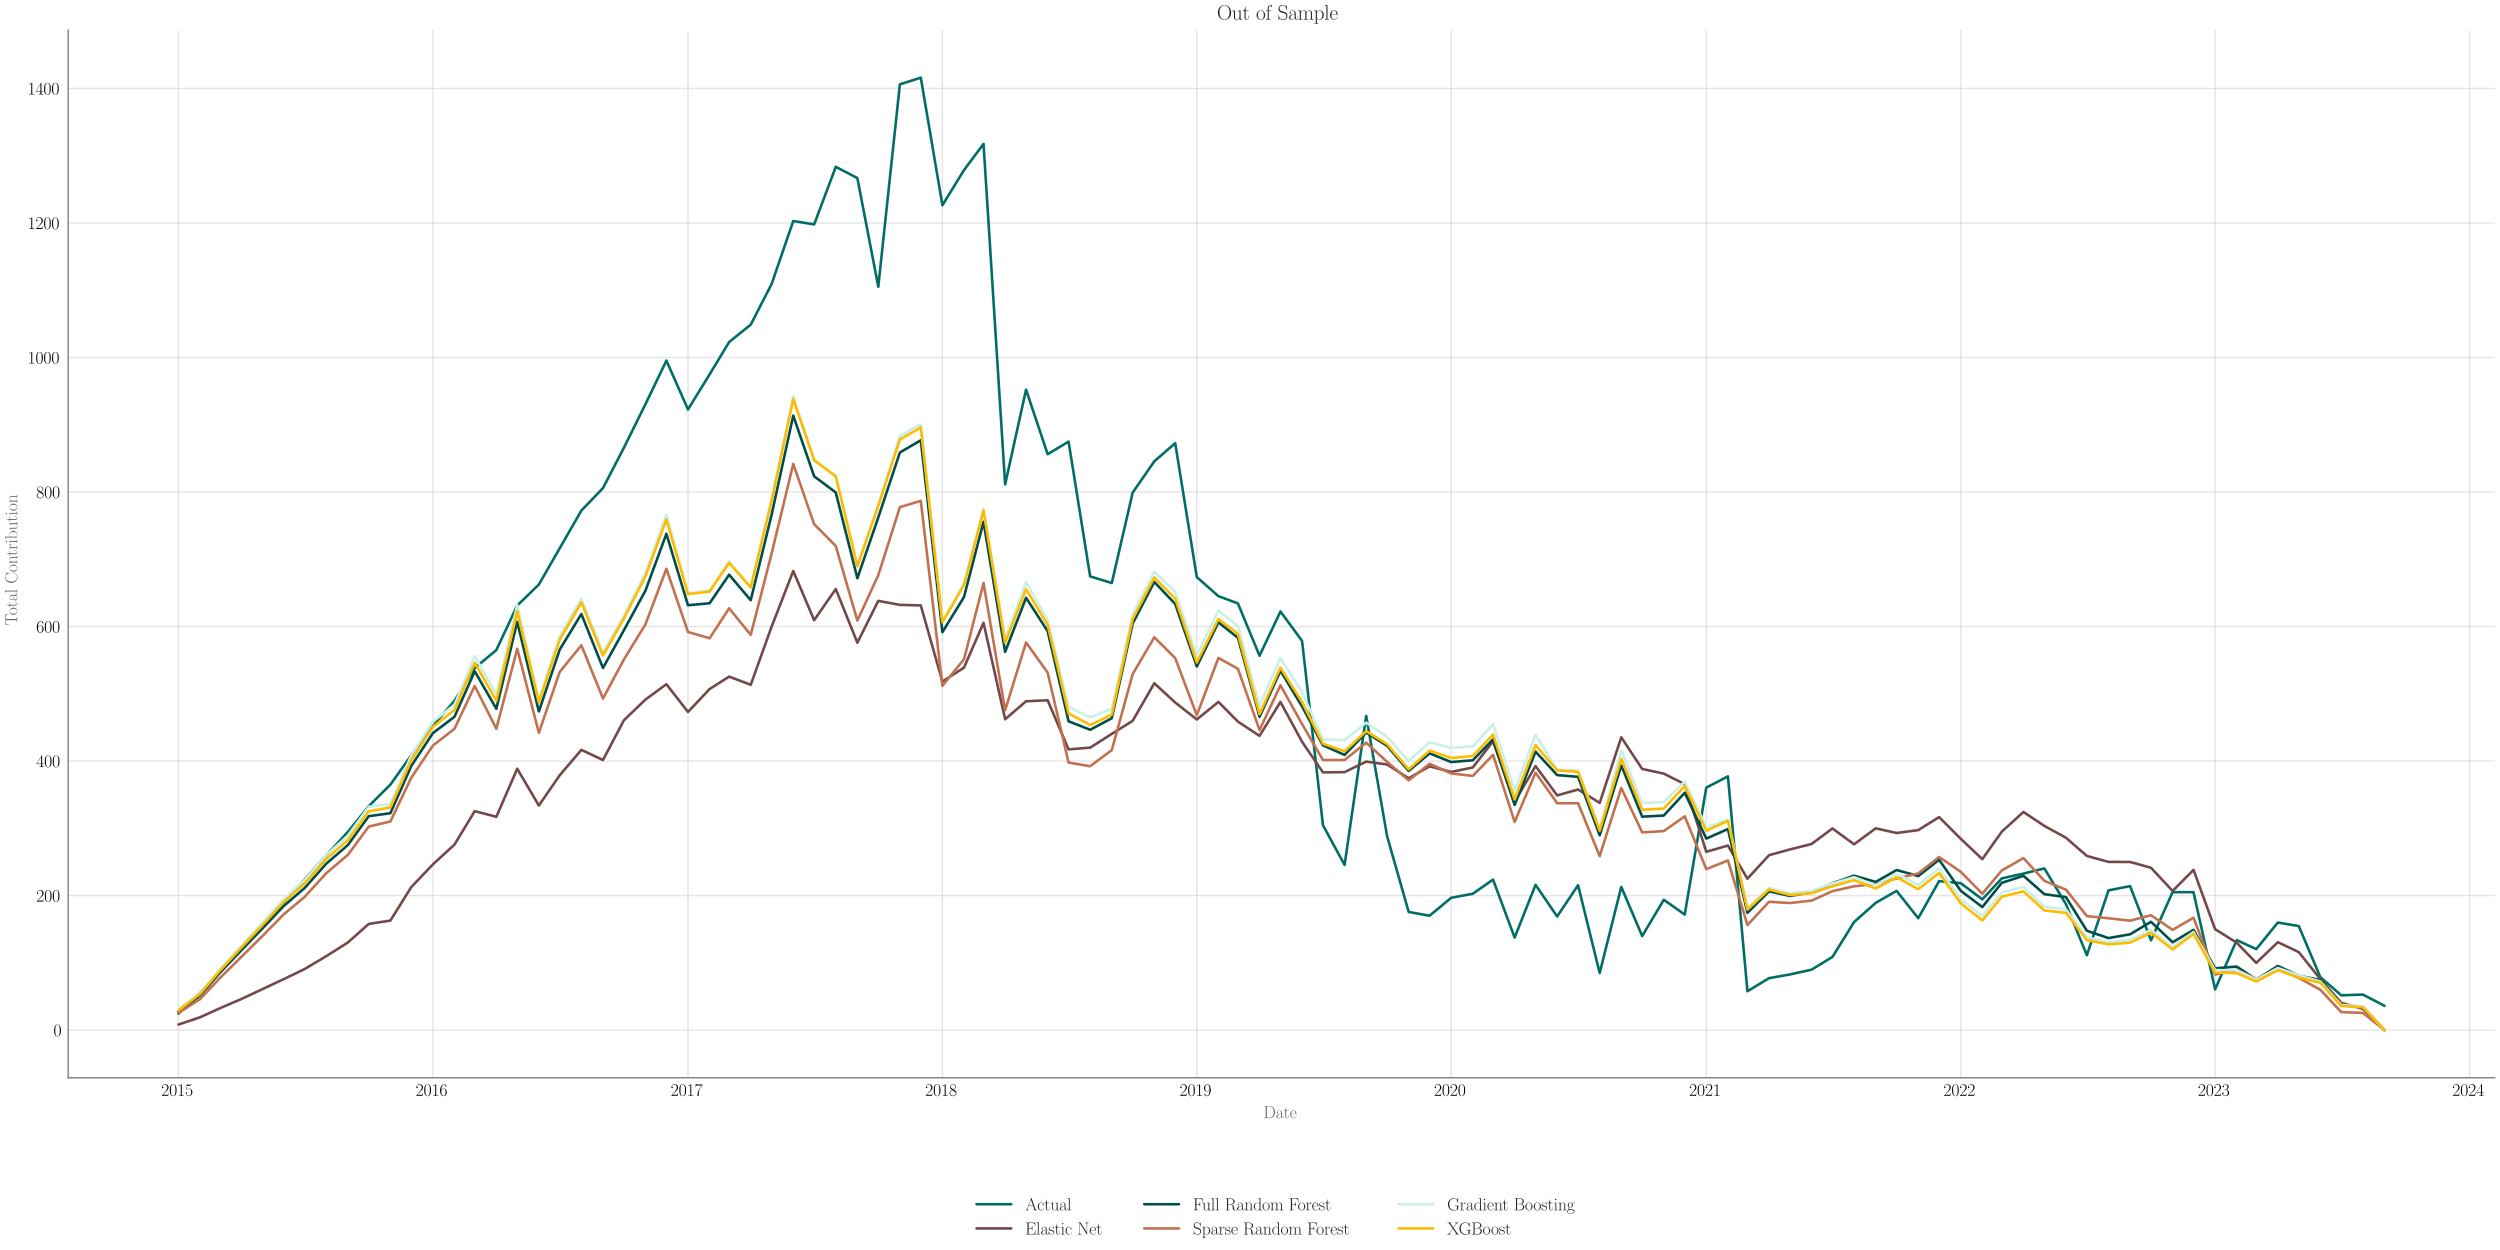 <?xml version="1.0" encoding="utf-8" standalone="no"?>
<!DOCTYPE svg PUBLIC "-//W3C//DTD SVG 1.1//EN"
  "http://www.w3.org/Graphics/SVG/1.1/DTD/svg11.dtd">
<svg xmlns:xlink="http://www.w3.org/1999/xlink" width="1440pt" height="720pt" viewBox="0 0 1440 720" xmlns="http://www.w3.org/2000/svg" version="1.1">
 <defs>
  <style type="text/css">*{stroke-linejoin: round; stroke-linecap: butt}</style>
 </defs>
 <g id="figure_1">
  <g id="patch_1">
   <path d="M 0 720 
L 1440 720 
L 1440 0 
L 0 0 
z
" style="fill: #ffffff"/>
  </g>
  <g id="axes_1">
   <g id="patch_2">
    <path d="M 39.281 620.778 
L 1437 620.778 
L 1437 17.302 
L 39.281 17.302 
z
" style="fill: #ffffff"/>
   </g>
   <g id="matplotlib.axis_1">
    <g id="xtick_1">
     <g id="line2d_1">
      <path d="M 102.814 620.778 
L 102.814 17.302 
" clip-path="url(#p3eeba2020b)" style="fill: none; stroke: #cccccc; stroke-opacity: 0.5; stroke-width: 0.8; stroke-linecap: round"/>
     </g>
     <g id="text_1">
      <!-- $\mathdefault{2015}$ -->
      <g transform="translate(92.851 631.196) scale(0.1 -0.1)">
       <defs>
        <path id="CMR17-32" d="M 2669 989 
L 2554 989 
C 2490 536 2438 459 2413 420 
C 2381 369 1920 369 1830 369 
L 602 369 
C 832 619 1280 1072 1824 1597 
C 2214 1967 2669 2402 2669 3035 
C 2669 3790 2067 4224 1395 4224 
C 691 4224 262 3604 262 3030 
C 262 2780 448 2748 525 2748 
C 589 2748 781 2787 781 3010 
C 781 3207 614 3264 525 3264 
C 486 3264 448 3258 422 3245 
C 544 3790 915 4058 1306 4058 
C 1862 4058 2227 3617 2227 3035 
C 2227 2479 1901 2000 1536 1584 
L 262 146 
L 262 0 
L 2515 0 
L 2669 989 
z
" transform="scale(0.016)"/>
        <path id="CMR17-30" d="M 2688 2025 
C 2688 2416 2682 3080 2413 3591 
C 2176 4039 1798 4198 1466 4198 
C 1158 4198 768 4058 525 3597 
C 269 3118 243 2524 243 2025 
C 243 1661 250 1106 448 619 
C 723 -39 1216 -128 1466 -128 
C 1760 -128 2208 -7 2470 600 
C 2662 1042 2688 1559 2688 2025 
z
M 1466 -26 
C 1056 -26 813 325 723 812 
C 653 1188 653 1738 653 2096 
C 653 2588 653 2997 736 3387 
C 858 3929 1216 4096 1466 4096 
C 1728 4096 2067 3923 2189 3400 
C 2272 3036 2278 2607 2278 2096 
C 2278 1680 2278 1169 2202 792 
C 2067 95 1690 -26 1466 -26 
z
" transform="scale(0.016)"/>
        <path id="CMR17-31" d="M 1702 4058 
C 1702 4192 1696 4192 1606 4192 
C 1357 3916 979 3827 621 3827 
C 602 3827 570 3827 563 3808 
C 557 3795 557 3782 557 3648 
C 755 3648 1088 3686 1344 3839 
L 1344 461 
C 1344 236 1331 160 781 160 
L 589 160 
L 589 0 
C 896 0 1216 0 1523 0 
C 1830 0 2150 0 2458 0 
L 2458 160 
L 2266 160 
C 1715 160 1702 230 1702 458 
L 1702 4058 
z
" transform="scale(0.016)"/>
        <path id="CMR17-35" d="M 730 3692 
C 794 3666 1056 3584 1325 3584 
C 1920 3584 2246 3911 2432 4100 
C 2432 4157 2432 4192 2394 4192 
C 2387 4192 2374 4192 2323 4163 
C 2099 4058 1837 3973 1517 3973 
C 1325 3973 1037 3999 723 4139 
C 653 4171 640 4171 634 4171 
C 602 4171 595 4164 595 4037 
L 595 2203 
C 595 2089 595 2057 659 2057 
C 691 2057 704 2070 736 2114 
C 941 2401 1222 2522 1542 2522 
C 1766 2522 2246 2382 2246 1289 
C 2246 1085 2246 715 2054 421 
C 1894 159 1645 25 1370 25 
C 947 25 518 320 403 814 
C 429 807 480 795 506 795 
C 589 795 749 840 749 1038 
C 749 1210 627 1280 506 1280 
C 358 1280 262 1190 262 1011 
C 262 454 704 -128 1382 -128 
C 2042 -128 2669 440 2669 1264 
C 2669 2030 2170 2624 1549 2624 
C 1222 2624 947 2503 730 2274 
L 730 3692 
z
" transform="scale(0.016)"/>
       </defs>
       <use xlink:href="#CMR17-32" transform="scale(0.996)"/>
       <use xlink:href="#CMR17-30" transform="translate(45.69 0) scale(0.996)"/>
       <use xlink:href="#CMR17-31" transform="translate(91.381 0) scale(0.996)"/>
       <use xlink:href="#CMR17-35" transform="translate(137.071 0) scale(0.996)"/>
      </g>
     </g>
    </g>
    <g id="xtick_2">
     <g id="line2d_2">
      <path d="M 249.351 620.778 
L 249.351 17.302 
" clip-path="url(#p3eeba2020b)" style="fill: none; stroke: #cccccc; stroke-opacity: 0.5; stroke-width: 0.8; stroke-linecap: round"/>
     </g>
     <g id="text_2">
      <!-- $\mathdefault{2016}$ -->
      <g transform="translate(239.388 631.196) scale(0.1 -0.1)">
       <defs>
        <path id="CMR17-36" d="M 678 2176 
C 678 3690 1395 4032 1811 4032 
C 1946 4032 2272 4009 2400 3776 
C 2298 3776 2106 3776 2106 3553 
C 2106 3381 2246 3323 2336 3323 
C 2394 3323 2566 3348 2566 3560 
C 2566 3954 2246 4179 1805 4179 
C 1043 4179 243 3390 243 1984 
C 243 253 966 -128 1478 -128 
C 2099 -128 2688 427 2688 1283 
C 2688 2081 2170 2662 1517 2662 
C 1126 2662 838 2407 678 1960 
L 678 2176 
z
M 1478 25 
C 691 25 691 1200 691 1436 
C 691 1896 909 2560 1504 2560 
C 1613 2560 1926 2560 2138 2120 
C 2253 1870 2253 1609 2253 1289 
C 2253 944 2253 690 2118 434 
C 1978 171 1773 25 1478 25 
z
" transform="scale(0.016)"/>
       </defs>
       <use xlink:href="#CMR17-32" transform="scale(0.996)"/>
       <use xlink:href="#CMR17-30" transform="translate(45.69 0) scale(0.996)"/>
       <use xlink:href="#CMR17-31" transform="translate(91.381 0) scale(0.996)"/>
       <use xlink:href="#CMR17-36" transform="translate(137.071 0) scale(0.996)"/>
      </g>
     </g>
    </g>
    <g id="xtick_3">
     <g id="line2d_3">
      <path d="M 396.289 620.778 
L 396.289 17.302 
" clip-path="url(#p3eeba2020b)" style="fill: none; stroke: #cccccc; stroke-opacity: 0.5; stroke-width: 0.8; stroke-linecap: round"/>
     </g>
     <g id="text_3">
      <!-- $\mathdefault{2017}$ -->
      <g transform="translate(386.326 631.196) scale(0.1 -0.1)">
       <defs>
        <path id="CMR17-37" d="M 2886 3941 
L 2886 4081 
L 1382 4081 
C 634 4081 621 4165 595 4288 
L 480 4288 
L 294 3094 
L 410 3094 
C 429 3215 474 3540 550 3661 
C 589 3712 1062 3712 1171 3712 
L 2579 3712 
L 1869 2661 
C 1395 1954 1069 999 1069 165 
C 1069 89 1069 -128 1299 -128 
C 1530 -128 1530 89 1530 171 
L 1530 465 
C 1530 1508 1709 2196 2003 2636 
L 2886 3941 
z
" transform="scale(0.016)"/>
       </defs>
       <use xlink:href="#CMR17-32" transform="scale(0.996)"/>
       <use xlink:href="#CMR17-30" transform="translate(45.69 0) scale(0.996)"/>
       <use xlink:href="#CMR17-31" transform="translate(91.381 0) scale(0.996)"/>
       <use xlink:href="#CMR17-37" transform="translate(137.071 0) scale(0.996)"/>
      </g>
     </g>
    </g>
    <g id="xtick_4">
     <g id="line2d_4">
      <path d="M 542.825 620.778 
L 542.825 17.302 
" clip-path="url(#p3eeba2020b)" style="fill: none; stroke: #cccccc; stroke-opacity: 0.5; stroke-width: 0.8; stroke-linecap: round"/>
     </g>
     <g id="text_4">
      <!-- $\mathdefault{2018}$ -->
      <g transform="translate(532.863 631.196) scale(0.1 -0.1)">
       <defs>
        <path id="CMR17-38" d="M 1741 2264 
C 2144 2467 2554 2773 2554 3263 
C 2554 3841 1990 4179 1472 4179 
C 890 4179 378 3759 378 3180 
C 378 3021 416 2747 666 2505 
C 730 2442 998 2251 1171 2130 
C 883 1983 211 1634 211 934 
C 211 279 838 -128 1459 -128 
C 2144 -128 2720 362 2720 1010 
C 2720 1590 2330 1857 2074 2029 
L 1741 2264 
z
M 902 2822 
C 851 2854 595 3051 595 3351 
C 595 3739 998 4032 1459 4032 
C 1965 4032 2336 3676 2336 3262 
C 2336 2669 1670 2331 1638 2331 
C 1632 2331 1626 2331 1574 2370 
L 902 2822 
z
M 2080 1519 
C 2176 1449 2483 1240 2483 851 
C 2483 381 2010 25 1472 25 
C 890 25 448 438 448 940 
C 448 1443 838 1862 1280 2060 
L 2080 1519 
z
" transform="scale(0.016)"/>
       </defs>
       <use xlink:href="#CMR17-32" transform="scale(0.996)"/>
       <use xlink:href="#CMR17-30" transform="translate(45.69 0) scale(0.996)"/>
       <use xlink:href="#CMR17-31" transform="translate(91.381 0) scale(0.996)"/>
       <use xlink:href="#CMR17-38" transform="translate(137.071 0) scale(0.996)"/>
      </g>
     </g>
    </g>
    <g id="xtick_5">
     <g id="line2d_5">
      <path d="M 689.362 620.778 
L 689.362 17.302 
" clip-path="url(#p3eeba2020b)" style="fill: none; stroke: #cccccc; stroke-opacity: 0.5; stroke-width: 0.8; stroke-linecap: round"/>
     </g>
     <g id="text_5">
      <!-- $\mathdefault{2019}$ -->
      <g transform="translate(679.399 631.196) scale(0.1 -0.1)">
       <defs>
        <path id="CMR17-39" d="M 2253 1864 
C 2253 464 1670 31 1190 31 
C 1043 31 685 31 538 294 
C 704 268 826 357 826 518 
C 826 692 685 749 595 749 
C 538 749 365 723 365 506 
C 365 71 742 -128 1203 -128 
C 1939 -128 2688 674 2688 2073 
C 2688 3817 1971 4179 1485 4179 
C 851 4179 243 3628 243 2778 
C 243 1991 762 1408 1414 1408 
C 1952 1408 2189 1903 2253 2112 
L 2253 1864 
z
M 1427 1510 
C 1254 1510 1011 1542 813 1922 
C 678 2169 678 2461 678 2771 
C 678 3146 678 3405 858 3684 
C 947 3817 1114 4032 1485 4032 
C 2240 4032 2240 2885 2240 2632 
C 2240 2182 2035 1510 1427 1510 
z
" transform="scale(0.016)"/>
       </defs>
       <use xlink:href="#CMR17-32" transform="scale(0.996)"/>
       <use xlink:href="#CMR17-30" transform="translate(45.69 0) scale(0.996)"/>
       <use xlink:href="#CMR17-31" transform="translate(91.381 0) scale(0.996)"/>
       <use xlink:href="#CMR17-39" transform="translate(137.071 0) scale(0.996)"/>
      </g>
     </g>
    </g>
    <g id="xtick_6">
     <g id="line2d_6">
      <path d="M 835.899 620.778 
L 835.899 17.302 
" clip-path="url(#p3eeba2020b)" style="fill: none; stroke: #cccccc; stroke-opacity: 0.5; stroke-width: 0.8; stroke-linecap: round"/>
     </g>
     <g id="text_6">
      <!-- $\mathdefault{2020}$ -->
      <g transform="translate(825.936 631.196) scale(0.1 -0.1)">
       <use xlink:href="#CMR17-32" transform="scale(0.996)"/>
       <use xlink:href="#CMR17-30" transform="translate(45.69 0) scale(0.996)"/>
       <use xlink:href="#CMR17-32" transform="translate(91.381 0) scale(0.996)"/>
       <use xlink:href="#CMR17-30" transform="translate(137.071 0) scale(0.996)"/>
      </g>
     </g>
    </g>
    <g id="xtick_7">
     <g id="line2d_7">
      <path d="M 982.837 620.778 
L 982.837 17.302 
" clip-path="url(#p3eeba2020b)" style="fill: none; stroke: #cccccc; stroke-opacity: 0.5; stroke-width: 0.8; stroke-linecap: round"/>
     </g>
     <g id="text_7">
      <!-- $\mathdefault{2021}$ -->
      <g transform="translate(972.874 631.196) scale(0.1 -0.1)">
       <use xlink:href="#CMR17-32" transform="scale(0.996)"/>
       <use xlink:href="#CMR17-30" transform="translate(45.69 0) scale(0.996)"/>
       <use xlink:href="#CMR17-32" transform="translate(91.381 0) scale(0.996)"/>
       <use xlink:href="#CMR17-31" transform="translate(137.071 0) scale(0.996)"/>
      </g>
     </g>
    </g>
    <g id="xtick_8">
     <g id="line2d_8">
      <path d="M 1129.373 620.778 
L 1129.373 17.302 
" clip-path="url(#p3eeba2020b)" style="fill: none; stroke: #cccccc; stroke-opacity: 0.5; stroke-width: 0.8; stroke-linecap: round"/>
     </g>
     <g id="text_8">
      <!-- $\mathdefault{2022}$ -->
      <g transform="translate(1119.411 631.196) scale(0.1 -0.1)">
       <use xlink:href="#CMR17-32" transform="scale(0.996)"/>
       <use xlink:href="#CMR17-30" transform="translate(45.69 0) scale(0.996)"/>
       <use xlink:href="#CMR17-32" transform="translate(91.381 0) scale(0.996)"/>
       <use xlink:href="#CMR17-32" transform="translate(137.071 0) scale(0.996)"/>
      </g>
     </g>
    </g>
    <g id="xtick_9">
     <g id="line2d_9">
      <path d="M 1275.91 620.778 
L 1275.91 17.302 
" clip-path="url(#p3eeba2020b)" style="fill: none; stroke: #cccccc; stroke-opacity: 0.5; stroke-width: 0.8; stroke-linecap: round"/>
     </g>
     <g id="text_9">
      <!-- $\mathdefault{2023}$ -->
      <g transform="translate(1265.947 631.196) scale(0.1 -0.1)">
       <defs>
        <path id="CMR17-33" d="M 1414 2157 
C 1984 2157 2234 1662 2234 1090 
C 2234 320 1824 25 1453 25 
C 1114 25 563 194 390 693 
C 422 680 454 680 486 680 
C 640 680 755 782 755 948 
C 755 1133 614 1216 486 1216 
C 378 1216 211 1165 211 926 
C 211 335 787 -128 1466 -128 
C 2176 -128 2720 430 2720 1085 
C 2720 1707 2208 2157 1600 2227 
C 2086 2328 2554 2756 2554 3329 
C 2554 3820 2048 4179 1472 4179 
C 890 4179 378 3829 378 3329 
C 378 3110 544 3072 627 3072 
C 762 3072 877 3155 877 3321 
C 877 3486 762 3569 627 3569 
C 602 3569 570 3569 544 3557 
C 730 3959 1235 4032 1459 4032 
C 1683 4032 2106 3925 2106 3320 
C 2106 3143 2080 2828 1862 2550 
C 1670 2304 1453 2304 1242 2284 
C 1210 2284 1062 2269 1037 2269 
C 992 2263 966 2257 966 2208 
C 966 2163 973 2157 1101 2157 
L 1414 2157 
z
" transform="scale(0.016)"/>
       </defs>
       <use xlink:href="#CMR17-32" transform="scale(0.996)"/>
       <use xlink:href="#CMR17-30" transform="translate(45.69 0) scale(0.996)"/>
       <use xlink:href="#CMR17-32" transform="translate(91.381 0) scale(0.996)"/>
       <use xlink:href="#CMR17-33" transform="translate(137.071 0) scale(0.996)"/>
      </g>
     </g>
    </g>
    <g id="xtick_10">
     <g id="line2d_10">
      <path d="M 1422.446 620.778 
L 1422.446 17.302 
" clip-path="url(#p3eeba2020b)" style="fill: none; stroke: #cccccc; stroke-opacity: 0.5; stroke-width: 0.8; stroke-linecap: round"/>
     </g>
     <g id="text_10">
      <!-- $\mathdefault{2024}$ -->
      <g transform="translate(1412.484 631.196) scale(0.1 -0.1)">
       <defs>
        <path id="CMR17-34" d="M 2150 4122 
C 2150 4256 2144 4256 2029 4256 
L 128 1254 
L 128 1088 
L 1779 1088 
L 1779 457 
C 1779 224 1766 160 1318 160 
L 1197 160 
L 1197 0 
C 1402 0 1747 0 1965 0 
C 2182 0 2528 0 2733 0 
L 2733 160 
L 2611 160 
C 2163 160 2150 224 2150 457 
L 2150 1088 
L 2803 1088 
L 2803 1254 
L 2150 1254 
L 2150 4122 
z
M 1798 3703 
L 1798 1254 
L 256 1254 
L 1798 3703 
z
" transform="scale(0.016)"/>
       </defs>
       <use xlink:href="#CMR17-32" transform="scale(0.996)"/>
       <use xlink:href="#CMR17-30" transform="translate(45.69 0) scale(0.996)"/>
       <use xlink:href="#CMR17-32" transform="translate(91.381 0) scale(0.996)"/>
       <use xlink:href="#CMR17-34" transform="translate(137.071 0) scale(0.996)"/>
      </g>
     </g>
    </g>
    <g id="text_11">
     <!-- Date -->
     <g style="fill: #696969" transform="translate(727.694 644.052) scale(0.1 -0.1)">
      <defs>
       <path id="CMR17-44" d="M 333 4352 
L 333 4186 
C 774 4186 845 4186 845 3900 
L 845 452 
C 845 166 774 166 333 166 
L 333 0 
L 2368 0 
C 3398 0 4224 943 4224 2141 
C 4224 3346 3411 4352 2368 4352 
L 333 4352 
z
M 1523 166 
C 1267 166 1254 197 1254 414 
L 1254 3938 
C 1254 4155 1267 4186 1523 4186 
L 2240 4186 
C 2771 4186 3750 3874 3750 2141 
C 3750 1242 3488 879 3366 707 
C 3213 510 2848 166 2240 166 
L 1523 166 
z
" transform="scale(0.016)"/>
       <path id="CMR17-61" d="M 2304 1653 
C 2304 2072 2304 2294 2035 2543 
C 1798 2752 1523 2816 1306 2816 
C 800 2816 435 2407 435 1971 
C 435 1728 627 1728 666 1728 
C 749 1728 896 1778 896 1954 
C 896 2112 774 2181 666 2181 
C 640 2181 608 2174 589 2168 
C 723 2592 1069 2714 1293 2714 
C 1613 2714 1965 2429 1965 1885 
L 1965 1600 
C 1587 1600 1133 1549 774 1357 
C 371 1133 256 813 256 570 
C 256 77 832 -64 1171 -64 
C 1523 -64 1850 139 1990 511 
C 2003 233 2182 -18 2464 -18 
C 2598 -18 2938 70 2938 567 
L 2938 920 
L 2822 920 
L 2822 562 
C 2822 178 2650 128 2566 128 
C 2304 128 2304 458 2304 738 
L 2304 1653 
z
M 1965 870 
C 1965 317 1568 38 1216 38 
C 896 38 646 275 646 570 
C 646 761 730 1100 1101 1305 
C 1408 1478 1760 1504 1965 1504 
L 1965 870 
z
" transform="scale(0.016)"/>
       <path id="CMR17-74" d="M 966 2560 
L 1862 2560 
L 1862 2725 
L 966 2725 
L 966 3904 
L 851 3904 
C 838 3245 614 2668 70 2668 
L 70 2560 
L 627 2560 
L 627 771 
C 627 650 627 -64 1370 -64 
C 1747 -64 1965 306 1965 777 
L 1965 1140 
L 1850 1140 
L 1850 783 
C 1850 344 1677 51 1408 51 
C 1222 51 966 178 966 758 
L 966 2560 
z
" transform="scale(0.016)"/>
       <path id="CMR17-65" d="M 2438 1472 
C 2464 1498 2464 1511 2464 1576 
C 2464 2238 2118 2816 1389 2816 
C 710 2816 173 2169 173 1383 
C 173 551 781 -64 1459 -64 
C 2176 -64 2458 607 2458 740 
C 2458 784 2419 784 2406 784 
C 2362 784 2355 771 2330 696 
C 2189 265 1837 51 1504 51 
C 1229 51 954 203 781 480 
C 582 803 582 1176 582 1472 
L 2438 1472 
z
M 589 1568 
C 634 2505 1126 2714 1382 2714 
C 1818 2714 2112 2297 2118 1568 
L 589 1568 
z
" transform="scale(0.016)"/>
      </defs>
      <use xlink:href="#CMR17-44" transform="scale(0.996)"/>
      <use xlink:href="#CMR17-61" transform="translate(70.394 0) scale(0.996)"/>
      <use xlink:href="#CMR17-74" transform="translate(116.084 0) scale(0.996)"/>
      <use xlink:href="#CMR17-65" transform="translate(151.365 0) scale(0.996)"/>
     </g>
    </g>
   </g>
   <g id="matplotlib.axis_2">
    <g id="ytick_1">
     <g id="line2d_11">
      <path d="M 39.281 593.347 
L 1437 593.347 
" clip-path="url(#p3eeba2020b)" style="fill: none; stroke: #cccccc; stroke-opacity: 0.5; stroke-width: 0.8; stroke-linecap: round"/>
     </g>
     <g id="text_12">
      <!-- $\mathdefault{0}$ -->
      <g transform="translate(30.8 596.806) scale(0.1 -0.1)">
       <use xlink:href="#CMR17-30" transform="scale(0.996)"/>
      </g>
     </g>
    </g>
    <g id="ytick_2">
     <g id="line2d_12">
      <path d="M 39.281 515.86 
L 1437 515.86 
" clip-path="url(#p3eeba2020b)" style="fill: none; stroke: #cccccc; stroke-opacity: 0.5; stroke-width: 0.8; stroke-linecap: round"/>
     </g>
     <g id="text_13">
      <!-- $\mathdefault{200}$ -->
      <g transform="translate(20.837 519.32) scale(0.1 -0.1)">
       <use xlink:href="#CMR17-32" transform="scale(0.996)"/>
       <use xlink:href="#CMR17-30" transform="translate(45.69 0) scale(0.996)"/>
       <use xlink:href="#CMR17-30" transform="translate(91.381 0) scale(0.996)"/>
      </g>
     </g>
    </g>
    <g id="ytick_3">
     <g id="line2d_13">
      <path d="M 39.281 438.374 
L 1437 438.374 
" clip-path="url(#p3eeba2020b)" style="fill: none; stroke: #cccccc; stroke-opacity: 0.5; stroke-width: 0.8; stroke-linecap: round"/>
     </g>
     <g id="text_14">
      <!-- $\mathdefault{400}$ -->
      <g transform="translate(20.837 441.833) scale(0.1 -0.1)">
       <use xlink:href="#CMR17-34" transform="scale(0.996)"/>
       <use xlink:href="#CMR17-30" transform="translate(45.69 0) scale(0.996)"/>
       <use xlink:href="#CMR17-30" transform="translate(91.381 0) scale(0.996)"/>
      </g>
     </g>
    </g>
    <g id="ytick_4">
     <g id="line2d_14">
      <path d="M 39.281 360.887 
L 1437 360.887 
" clip-path="url(#p3eeba2020b)" style="fill: none; stroke: #cccccc; stroke-opacity: 0.5; stroke-width: 0.8; stroke-linecap: round"/>
     </g>
     <g id="text_15">
      <!-- $\mathdefault{600}$ -->
      <g transform="translate(20.837 364.346) scale(0.1 -0.1)">
       <use xlink:href="#CMR17-36" transform="scale(0.996)"/>
       <use xlink:href="#CMR17-30" transform="translate(45.69 0) scale(0.996)"/>
       <use xlink:href="#CMR17-30" transform="translate(91.381 0) scale(0.996)"/>
      </g>
     </g>
    </g>
    <g id="ytick_5">
     <g id="line2d_15">
      <path d="M 39.281 283.4 
L 1437 283.4 
" clip-path="url(#p3eeba2020b)" style="fill: none; stroke: #cccccc; stroke-opacity: 0.5; stroke-width: 0.8; stroke-linecap: round"/>
     </g>
     <g id="text_16">
      <!-- $\mathdefault{800}$ -->
      <g transform="translate(20.837 286.86) scale(0.1 -0.1)">
       <use xlink:href="#CMR17-38" transform="scale(0.996)"/>
       <use xlink:href="#CMR17-30" transform="translate(45.69 0) scale(0.996)"/>
       <use xlink:href="#CMR17-30" transform="translate(91.381 0) scale(0.996)"/>
      </g>
     </g>
    </g>
    <g id="ytick_6">
     <g id="line2d_16">
      <path d="M 39.281 205.914 
L 1437 205.914 
" clip-path="url(#p3eeba2020b)" style="fill: none; stroke: #cccccc; stroke-opacity: 0.5; stroke-width: 0.8; stroke-linecap: round"/>
     </g>
     <g id="text_17">
      <!-- $\mathdefault{1000}$ -->
      <g transform="translate(15.856 209.373) scale(0.1 -0.1)">
       <use xlink:href="#CMR17-31" transform="scale(0.996)"/>
       <use xlink:href="#CMR17-30" transform="translate(45.69 0) scale(0.996)"/>
       <use xlink:href="#CMR17-30" transform="translate(91.381 0) scale(0.996)"/>
       <use xlink:href="#CMR17-30" transform="translate(137.071 0) scale(0.996)"/>
      </g>
     </g>
    </g>
    <g id="ytick_7">
     <g id="line2d_17">
      <path d="M 39.281 128.427 
L 1437 128.427 
" clip-path="url(#p3eeba2020b)" style="fill: none; stroke: #cccccc; stroke-opacity: 0.5; stroke-width: 0.8; stroke-linecap: round"/>
     </g>
     <g id="text_18">
      <!-- $\mathdefault{1200}$ -->
      <g transform="translate(15.856 131.886) scale(0.1 -0.1)">
       <use xlink:href="#CMR17-31" transform="scale(0.996)"/>
       <use xlink:href="#CMR17-32" transform="translate(45.69 0) scale(0.996)"/>
       <use xlink:href="#CMR17-30" transform="translate(91.381 0) scale(0.996)"/>
       <use xlink:href="#CMR17-30" transform="translate(137.071 0) scale(0.996)"/>
      </g>
     </g>
    </g>
    <g id="ytick_8">
     <g id="line2d_18">
      <path d="M 39.281 50.94 
L 1437 50.94 
" clip-path="url(#p3eeba2020b)" style="fill: none; stroke: #cccccc; stroke-opacity: 0.5; stroke-width: 0.8; stroke-linecap: round"/>
     </g>
     <g id="text_19">
      <!-- $\mathdefault{1400}$ -->
      <g transform="translate(15.856 54.4) scale(0.1 -0.1)">
       <use xlink:href="#CMR17-31" transform="scale(0.996)"/>
       <use xlink:href="#CMR17-34" transform="translate(45.69 0) scale(0.996)"/>
       <use xlink:href="#CMR17-30" transform="translate(91.381 0) scale(0.996)"/>
       <use xlink:href="#CMR17-30" transform="translate(137.071 0) scale(0.996)"/>
      </g>
     </g>
    </g>
    <g id="text_20">
     <!-- Total Contribution -->
     <g style="fill: #696969" transform="translate(9.919 360.288) rotate(-90) scale(0.1 -0.1)">
      <defs>
       <path id="CMR17-54" d="M 3981 4326 
L 288 4326 
L 179 2918 
L 294 2918 
C 378 3976 467 4160 1453 4160 
C 1568 4160 1754 4160 1805 4154 
C 1926 4135 1926 4058 1926 3912 
L 1926 459 
C 1926 230 1907 160 1376 160 
L 1197 160 
L 1197 0 
C 1504 0 1824 0 2138 0 
C 2451 0 2771 0 3078 0 
L 3078 160 
L 2899 160 
C 2368 160 2349 230 2349 459 
L 2349 3912 
C 2349 4052 2349 4129 2464 4154 
C 2515 4160 2701 4160 2816 4160 
C 3795 4160 3891 3976 3974 2918 
L 4090 2918 
L 3981 4326 
z
" transform="scale(0.016)"/>
       <path id="CMR17-6f" d="M 2758 1356 
C 2758 2176 2163 2816 1466 2816 
C 768 2816 173 2176 173 1356 
C 173 551 768 -64 1466 -64 
C 2163 -64 2758 551 2758 1356 
z
M 1466 51 
C 1165 51 909 230 762 480 
C 602 767 582 1126 582 1408 
C 582 1677 595 2010 762 2298 
C 890 2509 1139 2714 1466 2714 
C 1754 2714 1997 2554 2150 2330 
C 2349 2029 2349 1607 2349 1408 
C 2349 1158 2336 775 2163 467 
C 1984 173 1709 51 1466 51 
z
" transform="scale(0.016)"/>
       <path id="CMR17-6c" d="M 979 4396 
L 218 4326 
L 218 4160 
C 595 4160 653 4122 653 3817 
L 653 426 
C 653 184 627 153 218 153 
L 218 -13 
C 371 0 653 0 813 0 
C 979 0 1261 0 1414 -13 
L 1414 153 
C 1005 153 979 178 979 426 
L 979 4396 
z
" transform="scale(0.016)"/>
       <path id="CMR17-43" d="M 3974 4289 
C 3974 4403 3968 4410 3930 4410 
C 3904 4410 3898 4403 3853 4327 
L 3571 3792 
C 3258 4187 2874 4416 2381 4416 
C 1286 4416 294 3456 294 2148 
C 294 826 1286 -128 2387 -128 
C 3366 -128 3974 730 3974 1461 
C 3974 1524 3974 1550 3917 1550 
C 3866 1550 3866 1531 3859 1474 
C 3808 585 3168 38 2477 38 
C 1824 38 781 495 781 2147 
C 781 3805 1843 4250 2464 4250 
C 3187 4250 3712 3628 3834 2745 
C 3846 2668 3846 2655 3904 2655 
C 3974 2655 3974 2668 3974 2783 
L 3974 4289 
z
" transform="scale(0.016)"/>
       <path id="CMR17-6e" d="M 2656 1933 
C 2656 2259 2592 2790 1837 2790 
C 1331 2790 1069 2400 973 2144 
L 966 2144 
L 966 2790 
L 211 2720 
L 211 2554 
C 589 2554 646 2515 646 2208 
L 646 428 
C 646 184 621 153 211 153 
L 211 -13 
C 365 0 646 0 813 0 
C 979 0 1267 0 1421 -13 
L 1421 153 
C 1011 153 986 178 986 428 
L 986 1658 
C 986 2247 1344 2688 1792 2688 
C 2266 2688 2317 2266 2317 1958 
L 2317 428 
C 2317 184 2291 153 1882 153 
L 1882 -13 
C 2035 0 2317 0 2483 0 
C 2650 0 2938 0 3091 -13 
L 3091 153 
C 2682 153 2656 178 2656 428 
L 2656 1933 
z
" transform="scale(0.016)"/>
       <path id="CMR17-72" d="M 960 1497 
C 960 2112 1222 2688 1702 2688 
C 1747 2688 1792 2682 1837 2662 
C 1837 2662 1696 2617 1696 2452 
C 1696 2298 1818 2234 1914 2234 
C 1990 2234 2131 2279 2131 2458 
C 2131 2663 1926 2790 1709 2790 
C 1222 2790 1011 2317 947 2093 
L 941 2093 
L 941 2790 
L 198 2720 
L 198 2554 
C 576 2554 634 2515 634 2208 
L 634 428 
C 634 184 608 153 198 153 
L 198 -13 
C 352 0 646 0 813 0 
C 998 0 1325 0 1498 -13 
L 1498 153 
C 1037 153 960 153 960 440 
L 960 1497 
z
" transform="scale(0.016)"/>
       <path id="CMR17-69" d="M 992 3909 
C 992 4049 877 4170 730 4170 
C 589 4170 467 4056 467 3909 
C 467 3769 582 3648 730 3648 
C 870 3648 992 3763 992 3909 
z
M 243 2706 
L 243 2541 
C 602 2541 653 2502 653 2197 
L 653 427 
C 653 184 627 153 218 153 
L 218 -13 
C 371 0 646 0 806 0 
C 960 0 1222 0 1370 -13 
L 1370 153 
C 992 153 979 191 979 420 
L 979 2776 
L 243 2706 
z
" transform="scale(0.016)"/>
       <path id="CMR17-62" d="M 960 4396 
L 198 4326 
L 198 4160 
C 576 4160 634 4122 634 3817 
L 634 -13 
L 749 -13 
L 934 441 
C 1120 141 1395 -64 1766 -64 
C 2406 -64 3053 500 3053 1370 
C 3053 2188 2477 2790 1830 2790 
C 1434 2790 1152 2579 960 2330 
L 960 4396 
z
M 973 2004 
C 973 2118 973 2138 1062 2272 
C 1312 2657 1670 2688 1792 2688 
C 1984 2688 2643 2585 2643 1376 
C 2643 108 1888 38 1734 38 
C 1536 38 1248 114 1043 486 
C 973 608 973 621 973 735 
L 973 2004 
z
" transform="scale(0.016)"/>
       <path id="CMR17-75" d="M 1882 2693 
L 1882 2528 
C 2259 2528 2317 2489 2317 2186 
L 2317 1032 
C 2317 500 2029 38 1555 38 
C 1030 38 986 348 986 678 
L 986 2763 
L 211 2693 
L 211 2528 
C 467 2528 640 2528 646 2274 
L 646 1058 
C 646 633 646 361 813 183 
C 896 101 1056 -64 1517 -64 
C 2061 -64 2272 377 2323 506 
L 2330 506 
L 2330 -63 
L 3091 -63 
L 3091 128 
C 2714 128 2656 166 2656 473 
L 2656 2763 
L 1882 2693 
z
" transform="scale(0.016)"/>
      </defs>
      <use xlink:href="#CMR17-54" transform="scale(0.996)"/>
      <use xlink:href="#CMR17-6f" transform="translate(58.703 0) scale(0.996)"/>
      <use xlink:href="#CMR17-74" transform="translate(104.393 0) scale(0.996)"/>
      <use xlink:href="#CMR17-61" transform="translate(139.674 0) scale(0.996)"/>
      <use xlink:href="#CMR17-6c" transform="translate(185.364 0) scale(0.996)"/>
      <use xlink:href="#CMR17-43" transform="translate(240.311 0) scale(0.996)"/>
      <use xlink:href="#CMR17-6f" transform="translate(306.821 0) scale(0.996)"/>
      <use xlink:href="#CMR17-6e" transform="translate(352.512 0) scale(0.996)"/>
      <use xlink:href="#CMR17-74" transform="translate(400.805 0) scale(0.996)"/>
      <use xlink:href="#CMR17-72" transform="translate(436.085 0) scale(0.996)"/>
      <use xlink:href="#CMR17-69" transform="translate(471.366 0) scale(0.996)"/>
      <use xlink:href="#CMR17-62" transform="translate(496.237 0) scale(0.996)"/>
      <use xlink:href="#CMR17-75" transform="translate(547.133 0) scale(0.996)"/>
      <use xlink:href="#CMR17-74" transform="translate(598.028 0) scale(0.996)"/>
      <use xlink:href="#CMR17-69" transform="translate(633.309 0) scale(0.996)"/>
      <use xlink:href="#CMR17-6f" transform="translate(658.18 0) scale(0.996)"/>
      <use xlink:href="#CMR17-6e" transform="translate(703.87 0) scale(0.996)"/>
     </g>
    </g>
   </g>
   <g id="line2d_19">
    <path d="M 102.814 583.899 
L 115.259 571.928 
L 115.259 571.928 
L 126.501 559.784 
L 126.501 559.784 
L 138.946 546.66 
L 138.946 546.66 
L 175.48 506.631 
L 175.48 506.631 
L 187.926 492.644 
L 187.926 492.644 
L 200.371 479.2 
L 200.371 479.2 
L 212.415 464.334 
L 212.415 464.334 
L 224.861 451.934 
L 224.861 451.934 
L 236.905 435.022 
L 236.905 435.022 
L 249.351 418.066 
L 249.351 418.066 
L 261.796 403.641 
L 261.796 403.641 
L 273.439 384.803 
L 273.439 384.803 
L 285.884 374.432 
L 285.884 374.432 
L 297.928 348.776 
L 297.928 348.776 
L 310.374 336.695 
L 310.374 336.695 
L 334.864 294.104 
L 334.864 294.104 
L 347.309 281.147 
L 347.309 281.147 
L 359.353 257.924 
L 359.353 257.924 
L 371.799 232.755 
L 371.799 232.755 
L 383.843 207.719 
L 383.843 207.719 
L 396.289 235.836 
L 396.289 235.836 
L 408.734 215.633 
L 408.734 215.633 
L 419.975 197.026 
L 419.975 197.026 
L 432.421 187.006 
L 432.421 187.006 
L 444.465 163.563 
L 444.465 163.563 
L 456.911 127.309 
L 456.911 127.309 
L 468.955 129.252 
L 468.955 129.252 
L 481.4 96.087 
L 481.4 96.087 
L 493.846 102.575 
L 493.846 102.575 
L 505.89 165.146 
L 505.89 165.146 
L 518.336 48.587 
L 518.336 48.587 
L 530.38 44.733 
L 530.38 44.733 
L 542.825 118.203 
L 542.825 118.203 
L 555.271 97.953 
L 555.271 97.953 
L 566.512 82.897 
L 566.512 82.897 
L 578.958 279.023 
L 578.958 279.023 
L 591.002 224.438 
L 591.002 224.438 
L 603.447 261.613 
L 603.447 261.613 
L 615.491 254.372 
L 615.491 254.372 
L 627.937 331.999 
L 627.937 331.999 
L 640.383 335.827 
L 640.383 335.827 
L 652.427 283.711 
L 652.427 283.711 
L 664.872 265.727 
L 664.872 265.727 
L 676.916 255.277 
L 676.916 255.277 
L 689.362 332.43 
L 689.362 332.43 
L 701.807 343.388 
L 701.807 343.388 
L 713.049 347.588 
L 713.049 347.588 
L 725.494 377.694 
L 725.494 377.694 
L 737.538 352.228 
L 737.538 352.228 
L 749.984 369.154 
L 749.984 369.154 
L 762.028 475.357 
L 762.028 475.357 
L 774.474 498.204 
L 774.474 498.204 
L 786.919 412.362 
L 786.919 412.362 
L 798.963 481.608 
L 798.963 481.608 
L 811.409 525.298 
L 811.409 525.298 
L 823.453 527.438 
L 823.453 527.438 
L 835.899 517.124 
L 835.899 517.124 
L 848.344 514.796 
L 848.344 514.796 
L 859.987 506.64 
L 859.987 506.64 
L 872.432 540.034 
L 872.432 540.034 
L 884.476 509.672 
L 884.476 509.672 
L 896.922 527.871 
L 896.922 527.871 
L 908.966 509.875 
L 908.966 509.875 
L 921.412 560.435 
L 921.412 560.435 
L 933.857 510.861 
L 933.857 510.861 
L 945.901 539.166 
L 945.901 539.166 
L 958.347 518.275 
L 958.347 518.275 
L 970.391 526.791 
L 970.391 526.791 
L 982.837 453.654 
L 982.837 453.654 
L 995.282 447.201 
L 995.282 447.201 
L 1006.523 570.957 
L 1006.523 570.957 
L 1018.969 563.406 
L 1018.969 563.406 
L 1031.013 561.29 
L 1031.013 561.29 
L 1043.459 558.532 
L 1043.459 558.532 
L 1055.503 551.168 
L 1055.503 551.168 
L 1067.948 531.097 
L 1067.948 531.097 
L 1080.394 520.053 
L 1080.394 520.053 
L 1092.438 513.15 
L 1092.438 513.15 
L 1104.884 528.869 
L 1104.884 528.869 
L 1116.928 507.517 
L 1116.928 507.517 
L 1129.373 508.703 
L 1129.373 508.703 
L 1141.819 518.016 
L 1141.819 518.016 
L 1153.06 505.942 
L 1153.06 505.942 
L 1165.506 503.184 
L 1165.506 503.184 
L 1177.55 500.225 
L 1177.55 500.225 
L 1189.995 520.805 
L 1189.995 520.805 
L 1202.039 550.194 
L 1202.039 550.194 
L 1214.485 512.853 
L 1214.485 512.853 
L 1226.93 510.397 
L 1226.93 510.397 
L 1238.975 541.624 
L 1238.975 541.624 
L 1251.42 513.885 
L 1251.42 513.885 
L 1263.464 513.903 
L 1263.464 513.903 
L 1275.91 569.863 
L 1275.91 569.863 
L 1288.355 541.504 
L 1288.355 541.504 
L 1299.597 546.689 
L 1299.597 546.689 
L 1312.042 531.384 
L 1312.042 531.384 
L 1324.086 533.409 
L 1324.086 533.409 
L 1336.532 562.863 
L 1336.532 562.863 
L 1348.576 573.297 
L 1348.576 573.297 
L 1361.022 572.869 
L 1361.022 572.869 
L 1373.467 579.369 
L 1373.467 579.369 
" clip-path="url(#p3eeba2020b)" style="fill: none; stroke: #006e64; stroke-width: 1.5; stroke-linecap: round"/>
   </g>
   <g id="line2d_20">
    <path d="M 102.814 590.135 
L 115.259 585.932 
L 115.259 585.932 
L 126.501 580.817 
L 126.501 580.817 
L 138.946 575.451 
L 138.946 575.451 
L 163.436 563.973 
L 163.436 563.973 
L 175.48 558.165 
L 175.48 558.165 
L 187.926 550.746 
L 187.926 550.746 
L 200.371 542.877 
L 200.371 542.877 
L 212.415 532.174 
L 212.415 532.174 
L 224.861 530.255 
L 224.861 530.255 
L 236.905 510.946 
L 236.905 510.946 
L 249.351 497.881 
L 249.351 497.881 
L 261.796 486.465 
L 261.796 486.465 
L 273.439 467.215 
L 273.439 467.215 
L 285.884 470.472 
L 285.884 470.472 
L 297.928 442.801 
L 297.928 442.801 
L 310.374 463.972 
L 310.374 463.972 
L 322.418 446.521 
L 322.418 446.521 
L 334.864 431.92 
L 334.864 431.92 
L 347.309 437.775 
L 347.309 437.775 
L 359.353 414.9 
L 359.353 414.9 
L 371.799 402.927 
L 371.799 402.927 
L 383.843 394.112 
L 383.843 394.112 
L 396.289 410.082 
L 396.289 410.082 
L 408.734 396.878 
L 408.734 396.878 
L 419.975 389.732 
L 419.975 389.732 
L 432.421 394.425 
L 432.421 394.425 
L 444.465 360.909 
L 444.465 360.909 
L 456.911 328.897 
L 456.911 328.897 
L 468.955 357.22 
L 468.955 357.22 
L 481.4 339.291 
L 481.4 339.291 
L 493.846 370.183 
L 493.846 370.183 
L 505.89 346.086 
L 505.89 346.086 
L 518.336 348.406 
L 518.336 348.406 
L 530.38 348.733 
L 530.38 348.733 
L 542.825 392.597 
L 542.825 392.597 
L 555.271 384.522 
L 555.271 384.522 
L 566.512 358.758 
L 566.512 358.758 
L 578.958 414.283 
L 578.958 414.283 
L 591.002 403.94 
L 591.002 403.94 
L 603.447 403.364 
L 603.447 403.364 
L 615.491 431.643 
L 615.491 431.643 
L 627.937 430.641 
L 627.937 430.641 
L 640.383 422.71 
L 640.383 422.71 
L 652.427 415.169 
L 652.427 415.169 
L 664.872 393.559 
L 664.872 393.559 
L 676.916 404.645 
L 676.916 404.645 
L 689.362 414.427 
L 689.362 414.427 
L 701.807 404.307 
L 701.807 404.307 
L 713.049 415.65 
L 713.049 415.65 
L 725.494 423.857 
L 725.494 423.857 
L 737.538 404.32 
L 737.538 404.32 
L 749.984 427.259 
L 749.984 427.259 
L 762.028 444.884 
L 762.028 444.884 
L 774.474 444.753 
L 774.474 444.753 
L 786.919 438.706 
L 786.919 438.706 
L 798.963 440.336 
L 798.963 440.336 
L 811.409 448.285 
L 811.409 448.285 
L 823.453 441.395 
L 823.453 441.395 
L 835.899 444.638 
L 835.899 444.638 
L 848.344 442.061 
L 848.344 442.061 
L 859.987 427.024 
L 859.987 427.024 
L 872.432 461.826 
L 872.432 461.826 
L 884.476 441.241 
L 884.476 441.241 
L 896.922 458.149 
L 896.922 458.149 
L 908.966 454.747 
L 908.966 454.747 
L 921.412 462.476 
L 921.412 462.476 
L 933.857 424.696 
L 933.857 424.696 
L 945.901 442.921 
L 945.901 442.921 
L 958.347 445.598 
L 958.347 445.598 
L 970.391 451.693 
L 970.391 451.693 
L 982.837 490.617 
L 982.837 490.617 
L 995.282 487.045 
L 995.282 487.045 
L 1006.523 506.138 
L 1006.523 506.138 
L 1018.969 492.59 
L 1018.969 492.59 
L 1031.013 489.286 
L 1031.013 489.286 
L 1043.459 486.139 
L 1043.459 486.139 
L 1055.503 477.183 
L 1055.503 477.183 
L 1067.948 486.316 
L 1067.948 486.316 
L 1080.394 477.124 
L 1080.394 477.124 
L 1092.438 479.809 
L 1092.438 479.809 
L 1104.884 478.157 
L 1104.884 478.157 
L 1116.928 470.656 
L 1116.928 470.656 
L 1129.373 483.122 
L 1129.373 483.122 
L 1141.819 494.874 
L 1141.819 494.874 
L 1153.06 479.009 
L 1153.06 479.009 
L 1165.506 467.696 
L 1165.506 467.696 
L 1177.55 475.729 
L 1177.55 475.729 
L 1189.995 482.532 
L 1189.995 482.532 
L 1202.039 493.02 
L 1202.039 493.02 
L 1214.485 496.46 
L 1214.485 496.46 
L 1226.93 496.483 
L 1226.93 496.483 
L 1238.975 499.839 
L 1238.975 499.839 
L 1251.42 513.2 
L 1251.42 513.2 
L 1263.464 501.059 
L 1263.464 501.059 
L 1275.91 535.243 
L 1275.91 535.243 
L 1288.355 543.008 
L 1288.355 543.008 
L 1299.597 554.626 
L 1299.597 554.626 
L 1312.042 542.707 
L 1312.042 542.707 
L 1324.086 548.418 
L 1324.086 548.418 
L 1336.532 563.987 
L 1336.532 563.987 
L 1348.576 577.658 
L 1348.576 577.658 
L 1361.022 581.094 
L 1361.022 581.094 
L 1373.467 593.347 
L 1373.467 593.347 
" clip-path="url(#p3eeba2020b)" style="fill: none; stroke: #734848; stroke-width: 1.5; stroke-linecap: round"/>
   </g>
   <g id="line2d_21">
    <path d="M 102.814 582.662 
L 115.259 573.423 
L 115.259 573.423 
L 126.501 560.497 
L 126.501 560.497 
L 138.946 547.402 
L 138.946 547.402 
L 150.99 534.985 
L 150.99 534.985 
L 163.436 521.844 
L 163.436 521.844 
L 175.48 511.498 
L 175.48 511.498 
L 187.926 497.486 
L 187.926 497.486 
L 200.371 486.734 
L 200.371 486.734 
L 212.415 470.118 
L 212.415 470.118 
L 224.861 468.426 
L 224.861 468.426 
L 236.905 441.188 
L 236.905 441.188 
L 249.351 422.269 
L 249.351 422.269 
L 261.796 412.848 
L 261.796 412.848 
L 273.439 386.655 
L 273.439 386.655 
L 285.884 408.249 
L 285.884 408.249 
L 297.928 358.158 
L 297.928 358.158 
L 310.374 409.8 
L 310.374 409.8 
L 322.418 374.125 
L 322.418 374.125 
L 334.864 353.681 
L 334.864 353.681 
L 347.309 384.765 
L 347.309 384.765 
L 359.353 363.037 
L 359.353 363.037 
L 371.799 340.161 
L 371.799 340.161 
L 383.843 307.493 
L 383.843 307.493 
L 396.289 348.626 
L 396.289 348.626 
L 408.734 347.475 
L 408.734 347.475 
L 419.975 331.039 
L 419.975 331.039 
L 432.421 345.723 
L 432.421 345.723 
L 444.465 296.388 
L 444.465 296.388 
L 456.911 239.392 
L 456.911 239.392 
L 468.955 274.372 
L 468.955 274.372 
L 481.4 283.665 
L 481.4 283.665 
L 493.846 333.067 
L 493.846 333.067 
L 505.89 298.048 
L 505.89 298.048 
L 518.336 260.632 
L 518.336 260.632 
L 530.38 253.591 
L 530.38 253.591 
L 542.825 364.095 
L 542.825 364.095 
L 555.271 343.876 
L 555.271 343.876 
L 566.512 300.528 
L 566.512 300.528 
L 578.958 375.5 
L 578.958 375.5 
L 591.002 344.319 
L 591.002 344.319 
L 603.447 363.542 
L 603.447 363.542 
L 615.491 415.453 
L 615.491 415.453 
L 627.937 420.354 
L 627.937 420.354 
L 640.383 413.682 
L 640.383 413.682 
L 652.427 359.138 
L 652.427 359.138 
L 664.872 335.215 
L 664.872 335.215 
L 676.916 347.889 
L 676.916 347.889 
L 689.362 383.891 
L 689.362 383.891 
L 701.807 358.452 
L 701.807 358.452 
L 713.049 367.363 
L 713.049 367.363 
L 725.494 412.902 
L 725.494 412.902 
L 737.538 386.378 
L 737.538 386.378 
L 749.984 406.901 
L 749.984 406.901 
L 762.028 429.329 
L 762.028 429.329 
L 774.474 434.813 
L 774.474 434.813 
L 786.919 421.932 
L 786.919 421.932 
L 798.963 429.606 
L 798.963 429.606 
L 811.409 444.061 
L 811.409 444.061 
L 823.453 433.944 
L 823.453 433.944 
L 835.899 438.947 
L 835.899 438.947 
L 848.344 437.92 
L 848.344 437.92 
L 859.987 425.878 
L 859.987 425.878 
L 872.432 463.639 
L 872.432 463.639 
L 884.476 432.949 
L 884.476 432.949 
L 896.922 446.447 
L 896.922 446.447 
L 908.966 447.451 
L 908.966 447.451 
L 921.412 481.153 
L 921.412 481.153 
L 933.857 440.925 
L 933.857 440.925 
L 945.901 470.406 
L 945.901 470.406 
L 958.347 469.745 
L 958.347 469.745 
L 970.391 456.63 
L 970.391 456.63 
L 982.837 483.022 
L 982.837 483.022 
L 995.282 477.529 
L 995.282 477.529 
L 1006.523 525.798 
L 1006.523 525.798 
L 1018.969 513.418 
L 1018.969 513.418 
L 1031.013 516.071 
L 1031.013 516.071 
L 1043.459 513.974 
L 1043.459 513.974 
L 1055.503 508.724 
L 1055.503 508.724 
L 1067.948 504.394 
L 1067.948 504.394 
L 1080.394 507.996 
L 1080.394 507.996 
L 1092.438 501.141 
L 1092.438 501.141 
L 1104.884 504.632 
L 1104.884 504.632 
L 1116.928 495.236 
L 1116.928 495.236 
L 1129.373 513.063 
L 1129.373 513.063 
L 1141.819 522.463 
L 1141.819 522.463 
L 1153.06 508.493 
L 1153.06 508.493 
L 1165.506 504.473 
L 1165.506 504.473 
L 1177.55 515.037 
L 1177.55 515.037 
L 1189.995 516.738 
L 1189.995 516.738 
L 1202.039 536.117 
L 1202.039 536.117 
L 1214.485 540.332 
L 1214.485 540.332 
L 1226.93 538.16 
L 1226.93 538.16 
L 1238.975 530.953 
L 1238.975 530.953 
L 1251.42 542.758 
L 1251.42 542.758 
L 1263.464 535.593 
L 1263.464 535.593 
L 1275.91 557.761 
L 1275.91 557.761 
L 1288.355 556.737 
L 1288.355 556.737 
L 1299.597 564.265 
L 1299.597 564.265 
L 1312.042 556.378 
L 1312.042 556.378 
L 1324.086 561.984 
L 1324.086 561.984 
L 1336.532 564.522 
L 1336.532 564.522 
L 1348.576 579.085 
L 1348.576 579.085 
L 1361.022 579.887 
L 1361.022 579.887 
L 1373.467 593.347 
L 1373.467 593.347 
" clip-path="url(#p3eeba2020b)" style="fill: none; stroke: #004e4a; stroke-width: 1.5; stroke-linecap: round"/>
   </g>
   <g id="line2d_22">
    <path d="M 102.814 583.477 
L 115.259 575.463 
L 115.259 575.463 
L 126.501 563.533 
L 126.501 563.533 
L 150.99 539.339 
L 150.99 539.339 
L 163.436 526.667 
L 163.436 526.667 
L 175.48 516.621 
L 175.48 516.621 
L 187.926 502.942 
L 187.926 502.942 
L 200.371 492.399 
L 200.371 492.399 
L 212.415 476.073 
L 212.415 476.073 
L 224.861 473.172 
L 224.861 473.172 
L 236.905 447.946 
L 236.905 447.946 
L 249.351 429.453 
L 249.351 429.453 
L 261.796 419.763 
L 261.796 419.763 
L 273.439 395.103 
L 273.439 395.103 
L 285.884 419.775 
L 285.884 419.775 
L 297.928 373.719 
L 297.928 373.719 
L 310.374 422.095 
L 310.374 422.095 
L 322.418 386.993 
L 322.418 386.993 
L 334.864 371.679 
L 334.864 371.679 
L 347.309 402.339 
L 347.309 402.339 
L 359.353 379.907 
L 359.353 379.907 
L 371.799 359.555 
L 371.799 359.555 
L 383.843 327.633 
L 383.843 327.633 
L 396.289 364.011 
L 396.289 364.011 
L 408.734 367.631 
L 408.734 367.631 
L 419.975 350.376 
L 419.975 350.376 
L 432.421 365.703 
L 432.421 365.703 
L 444.465 318.759 
L 444.465 318.759 
L 456.911 267.242 
L 456.911 267.242 
L 468.955 301.944 
L 468.955 301.944 
L 481.4 314.5 
L 481.4 314.5 
L 493.846 357.449 
L 493.846 357.449 
L 505.89 331.311 
L 505.89 331.311 
L 518.336 292.131 
L 518.336 292.131 
L 530.38 288.47 
L 530.38 288.47 
L 542.825 395.049 
L 542.825 395.049 
L 555.271 379.712 
L 555.271 379.712 
L 566.512 335.823 
L 566.512 335.823 
L 578.958 409.114 
L 578.958 409.114 
L 591.002 370.06 
L 591.002 370.06 
L 603.447 387.43 
L 603.447 387.43 
L 615.491 439.237 
L 615.491 439.237 
L 627.937 441.339 
L 627.937 441.339 
L 640.383 432.047 
L 640.383 432.047 
L 652.427 388.258 
L 652.427 388.258 
L 664.872 367.076 
L 664.872 367.076 
L 676.916 379.078 
L 676.916 379.078 
L 689.362 411.942 
L 689.362 411.942 
L 701.807 378.987 
L 701.807 378.987 
L 713.049 385.236 
L 713.049 385.236 
L 725.494 420.513 
L 725.494 420.513 
L 737.538 394.73 
L 737.538 394.73 
L 749.984 417.031 
L 749.984 417.031 
L 762.028 437.805 
L 762.028 437.805 
L 774.474 437.755 
L 774.474 437.755 
L 786.919 427.794 
L 786.919 427.794 
L 798.963 438.827 
L 798.963 438.827 
L 811.409 449.47 
L 811.409 449.47 
L 823.453 439.951 
L 823.453 439.951 
L 835.899 445.502 
L 835.899 445.502 
L 848.344 446.934 
L 848.344 446.934 
L 859.987 434.794 
L 859.987 434.794 
L 872.432 473.423 
L 872.432 473.423 
L 884.476 445.065 
L 884.476 445.065 
L 896.922 462.643 
L 896.922 462.643 
L 908.966 462.653 
L 908.966 462.653 
L 921.412 493.113 
L 921.412 493.113 
L 933.857 453.876 
L 933.857 453.876 
L 945.901 479.46 
L 945.901 479.46 
L 958.347 478.712 
L 958.347 478.712 
L 970.391 470.207 
L 970.391 470.207 
L 982.837 500.636 
L 982.837 500.636 
L 995.282 495.613 
L 995.282 495.613 
L 1006.523 532.81 
L 1006.523 532.81 
L 1018.969 519.422 
L 1018.969 519.422 
L 1031.013 520.154 
L 1031.013 520.154 
L 1043.459 518.756 
L 1043.459 518.756 
L 1055.503 513.313 
L 1055.503 513.313 
L 1067.948 510.505 
L 1067.948 510.505 
L 1080.394 509.215 
L 1080.394 509.215 
L 1092.438 505.964 
L 1092.438 505.964 
L 1104.884 503.119 
L 1104.884 503.119 
L 1116.928 493.658 
L 1116.928 493.658 
L 1129.373 502.103 
L 1129.373 502.103 
L 1141.819 514.784 
L 1141.819 514.784 
L 1153.06 501.357 
L 1153.06 501.357 
L 1165.506 494.289 
L 1165.506 494.289 
L 1177.55 507.362 
L 1177.55 507.362 
L 1189.995 512.437 
L 1189.995 512.437 
L 1202.039 527.688 
L 1202.039 527.688 
L 1214.485 528.922 
L 1214.485 528.922 
L 1226.93 530.314 
L 1226.93 530.314 
L 1238.975 527.185 
L 1238.975 527.185 
L 1251.42 535.593 
L 1251.42 535.593 
L 1263.464 528.62 
L 1263.464 528.62 
L 1275.91 561.322 
L 1275.91 561.322 
L 1288.355 558.557 
L 1288.355 558.557 
L 1299.597 563.965 
L 1299.597 563.965 
L 1312.042 558.082 
L 1312.042 558.082 
L 1324.086 563.254 
L 1324.086 563.254 
L 1336.532 570.14 
L 1336.532 570.14 
L 1348.576 582.965 
L 1348.576 582.965 
L 1361.022 583.44 
L 1361.022 583.44 
L 1373.467 593.347 
L 1373.467 593.347 
" clip-path="url(#p3eeba2020b)" style="fill: none; stroke: #c17150; stroke-width: 1.5; stroke-linecap: round"/>
   </g>
   <g id="line2d_23">
    <path d="M 102.814 581.631 
L 115.259 571.955 
L 115.259 571.955 
L 126.501 558.503 
L 126.501 558.503 
L 138.946 544.757 
L 138.946 544.757 
L 150.99 531.672 
L 150.99 531.672 
L 163.436 517.802 
L 163.436 517.802 
L 175.48 506.905 
L 175.48 506.905 
L 187.926 492.477 
L 187.926 492.477 
L 200.371 481.349 
L 200.371 481.349 
L 212.415 464.666 
L 212.415 464.666 
L 224.861 463.022 
L 224.861 463.022 
L 236.905 435.093 
L 236.905 435.093 
L 249.351 415.711 
L 249.351 415.711 
L 261.796 405.958 
L 261.796 405.958 
L 273.439 377.888 
L 273.439 377.888 
L 285.884 400.153 
L 285.884 400.153 
L 297.928 348.528 
L 297.928 348.528 
L 310.374 402.7 
L 310.374 402.7 
L 322.418 366.147 
L 322.418 366.147 
L 334.864 344.859 
L 334.864 344.859 
L 347.309 375.906 
L 347.309 375.906 
L 359.353 354.673 
L 359.353 354.673 
L 371.799 329.82 
L 371.799 329.82 
L 383.843 296.397 
L 383.843 296.397 
L 396.289 341.732 
L 396.289 341.732 
L 408.734 340.017 
L 408.734 340.017 
L 419.975 323.265 
L 419.975 323.265 
L 432.421 338.739 
L 432.421 338.739 
L 444.465 287.77 
L 444.465 287.77 
L 456.911 228.246 
L 456.911 228.246 
L 468.955 264.686 
L 468.955 264.686 
L 481.4 274.412 
L 481.4 274.412 
L 493.846 325.073 
L 493.846 325.073 
L 505.89 291.255 
L 505.89 291.255 
L 518.336 251.11 
L 518.336 251.11 
L 530.38 244.461 
L 530.38 244.461 
L 542.825 357.799 
L 542.825 357.799 
L 555.271 336.116 
L 555.271 336.116 
L 566.512 293.068 
L 566.512 293.068 
L 578.958 368.17 
L 578.958 368.17 
L 591.002 335.282 
L 591.002 335.282 
L 603.447 357.155 
L 603.447 357.155 
L 615.491 407.103 
L 615.491 407.103 
L 627.937 413.23 
L 627.937 413.23 
L 640.383 408.254 
L 640.383 408.254 
L 652.427 353.803 
L 652.427 353.803 
L 664.872 329.341 
L 664.872 329.341 
L 676.916 340.848 
L 676.916 340.848 
L 689.362 377.606 
L 689.362 377.606 
L 701.807 351.65 
L 701.807 351.65 
L 713.049 360.609 
L 713.049 360.609 
L 725.494 406.635 
L 725.494 406.635 
L 737.538 379.037 
L 737.538 379.037 
L 749.984 398.787 
L 749.984 398.787 
L 762.028 425.887 
L 762.028 425.887 
L 774.474 426.328 
L 774.474 426.328 
L 786.919 416.226 
L 786.919 416.226 
L 798.963 424.44 
L 798.963 424.44 
L 811.409 438.39 
L 811.409 438.39 
L 823.453 427.522 
L 823.453 427.522 
L 835.899 430.801 
L 835.899 430.801 
L 848.344 429.91 
L 848.344 429.91 
L 859.987 417.182 
L 859.987 417.182 
L 872.432 455.517 
L 872.432 455.517 
L 884.476 423.315 
L 884.476 423.315 
L 896.922 443.392 
L 896.922 443.392 
L 908.966 443.777 
L 908.966 443.777 
L 921.412 477.327 
L 921.412 477.327 
L 933.857 432.249 
L 933.857 432.249 
L 945.901 462.597 
L 945.901 462.597 
L 958.347 461.93 
L 958.347 461.93 
L 970.391 450.154 
L 970.391 450.154 
L 982.837 476.553 
L 982.837 476.553 
L 995.282 472.223 
L 995.282 472.223 
L 1006.523 523.179 
L 1006.523 523.179 
L 1018.969 511.497 
L 1018.969 511.497 
L 1031.013 514.535 
L 1031.013 514.535 
L 1043.459 513.165 
L 1043.459 513.165 
L 1055.503 508.829 
L 1055.503 508.829 
L 1067.948 505.24 
L 1067.948 505.24 
L 1080.394 510.008 
L 1080.394 510.008 
L 1092.438 503.303 
L 1092.438 503.303 
L 1104.884 509.781 
L 1104.884 509.781 
L 1116.928 500.157 
L 1116.928 500.157 
L 1129.373 518.039 
L 1129.373 518.039 
L 1141.819 527.602 
L 1141.819 527.602 
L 1153.06 513.989 
L 1153.06 513.989 
L 1165.506 510.803 
L 1165.506 510.803 
L 1177.55 522.283 
L 1177.55 522.283 
L 1189.995 523.875 
L 1189.995 523.875 
L 1202.039 539.92 
L 1202.039 539.92 
L 1214.485 542.731 
L 1214.485 542.731 
L 1226.93 541.415 
L 1226.93 541.415 
L 1238.975 535.605 
L 1238.975 535.605 
L 1251.42 545.518 
L 1251.42 545.518 
L 1263.464 536.816 
L 1263.464 536.816 
L 1275.91 558.828 
L 1275.91 558.828 
L 1288.355 558.852 
L 1288.355 558.852 
L 1299.597 564.288 
L 1299.597 564.288 
L 1312.042 557.554 
L 1312.042 557.554 
L 1324.086 561.796 
L 1324.086 561.796 
L 1336.532 565.352 
L 1336.532 565.352 
L 1348.576 578.876 
L 1348.576 578.876 
L 1361.022 579.619 
L 1361.022 579.619 
L 1373.467 593.347 
L 1373.467 593.347 
" clip-path="url(#p3eeba2020b)" style="fill: none; stroke: #c8f0e6; stroke-width: 1.5; stroke-linecap: round"/>
   </g>
   <g id="line2d_24">
    <path d="M 102.814 581.938 
L 115.259 572.521 
L 115.259 572.521 
L 126.501 559.326 
L 126.501 559.326 
L 138.946 545.874 
L 138.946 545.874 
L 150.99 533.089 
L 150.99 533.089 
L 163.436 519.568 
L 163.436 519.568 
L 175.48 508.95 
L 175.48 508.95 
L 187.926 494.786 
L 187.926 494.786 
L 200.371 483.885 
L 200.371 483.885 
L 212.415 467.336 
L 212.415 467.336 
L 224.861 465.031 
L 224.861 465.031 
L 236.905 437.813 
L 236.905 437.813 
L 249.351 418.608 
L 249.351 418.608 
L 261.796 408.876 
L 261.796 408.876 
L 273.439 381.773 
L 273.439 381.773 
L 285.884 403.656 
L 285.884 403.656 
L 297.928 352.126 
L 297.928 352.126 
L 310.374 404.688 
L 310.374 404.688 
L 322.418 368.455 
L 322.418 368.455 
L 334.864 347.027 
L 334.864 347.027 
L 347.309 377.625 
L 347.309 377.625 
L 359.353 356.221 
L 359.353 356.221 
L 371.799 332.001 
L 371.799 332.001 
L 383.843 299.124 
L 383.843 299.124 
L 396.289 342.214 
L 396.289 342.214 
L 408.734 340.732 
L 408.734 340.732 
L 419.975 324.281 
L 419.975 324.281 
L 432.421 338.27 
L 432.421 338.27 
L 444.465 288.422 
L 444.465 288.422 
L 456.911 229.867 
L 456.911 229.867 
L 468.955 265.121 
L 468.955 265.121 
L 481.4 274.359 
L 481.4 274.359 
L 493.846 326.246 
L 493.846 326.246 
L 505.89 291.298 
L 505.89 291.298 
L 518.336 253.122 
L 518.336 253.122 
L 530.38 246.195 
L 530.38 246.195 
L 542.825 358.37 
L 542.825 358.37 
L 555.271 336.942 
L 555.271 336.942 
L 566.512 294.081 
L 566.512 294.081 
L 578.958 370.19 
L 578.958 370.19 
L 591.002 339.36 
L 591.002 339.36 
L 603.447 359.959 
L 603.447 359.959 
L 615.491 410.94 
L 615.491 410.94 
L 627.937 417.631 
L 627.937 417.631 
L 640.383 411.618 
L 640.383 411.618 
L 652.427 356.548 
L 652.427 356.548 
L 664.872 332.608 
L 664.872 332.608 
L 676.916 344.813 
L 676.916 344.813 
L 689.362 381.619 
L 689.362 381.619 
L 701.807 356.522 
L 701.807 356.522 
L 713.049 365.121 
L 713.049 365.121 
L 725.494 411.327 
L 725.494 411.327 
L 737.538 384.539 
L 737.538 384.539 
L 749.984 404.331 
L 749.984 404.331 
L 762.028 428.382 
L 762.028 428.382 
L 774.474 432.765 
L 774.474 432.765 
L 786.919 421.147 
L 786.919 421.147 
L 798.963 428.619 
L 798.963 428.619 
L 811.409 443.128 
L 811.409 443.128 
L 823.453 432.344 
L 823.453 432.344 
L 835.899 436.639 
L 835.899 436.639 
L 848.344 435.48 
L 848.344 435.48 
L 859.987 423.099 
L 859.987 423.099 
L 872.432 460.48 
L 872.432 460.48 
L 884.476 429.16 
L 884.476 429.16 
L 896.922 443.747 
L 896.922 443.747 
L 908.966 444.569 
L 908.966 444.569 
L 921.412 478.481 
L 921.412 478.481 
L 933.857 437.043 
L 933.857 437.043 
L 945.901 466.422 
L 945.901 466.422 
L 958.347 465.738 
L 958.347 465.738 
L 970.391 452.764 
L 970.391 452.764 
L 982.837 478.432 
L 982.837 478.432 
L 995.282 472.812 
L 995.282 472.812 
L 1006.523 523.848 
L 1006.523 523.848 
L 1018.969 512.354 
L 1018.969 512.354 
L 1031.013 515.538 
L 1031.013 515.538 
L 1043.459 514.512 
L 1043.459 514.512 
L 1055.503 510.469 
L 1055.503 510.469 
L 1067.948 506.922 
L 1067.948 506.922 
L 1080.394 511.809 
L 1080.394 511.809 
L 1092.438 505.269 
L 1092.438 505.269 
L 1104.884 512.16 
L 1104.884 512.16 
L 1116.928 502.829 
L 1116.928 502.829 
L 1129.373 520.327 
L 1129.373 520.327 
L 1141.819 530.161 
L 1141.819 530.161 
L 1153.06 516.491 
L 1153.06 516.491 
L 1165.506 513.425 
L 1165.506 513.425 
L 1177.55 524.445 
L 1177.55 524.445 
L 1189.995 525.798 
L 1189.995 525.798 
L 1202.039 541.461 
L 1202.039 541.461 
L 1214.485 543.967 
L 1214.485 543.967 
L 1226.93 542.971 
L 1226.93 542.971 
L 1238.975 537.248 
L 1238.975 537.248 
L 1251.42 546.921 
L 1251.42 546.921 
L 1263.464 537.891 
L 1263.464 537.891 
L 1275.91 560.264 
L 1275.91 560.264 
L 1288.355 560.527 
L 1288.355 560.527 
L 1299.597 565.377 
L 1299.597 565.377 
L 1312.042 558.844 
L 1312.042 558.844 
L 1324.086 563.071 
L 1324.086 563.071 
L 1336.532 566.073 
L 1336.532 566.073 
L 1348.576 579.382 
L 1348.576 579.382 
L 1361.022 580.198 
L 1361.022 580.198 
L 1373.467 593.347 
L 1373.467 593.347 
" clip-path="url(#p3eeba2020b)" style="fill: none; stroke: #ffbb00; stroke-width: 1.5; stroke-linecap: round"/>
   </g>
   <g id="patch_3">
    <path d="M 39.281 620.778 
L 39.281 17.302 
" style="fill: none; stroke: #808080; stroke-width: 0.8; stroke-linejoin: miter; stroke-linecap: square"/>
   </g>
   <g id="patch_4">
    <path d="M 39.281 620.778 
L 1437 620.778 
" style="fill: none; stroke: #808080; stroke-width: 0.8; stroke-linejoin: miter; stroke-linecap: square"/>
   </g>
   <g id="text_21">
    <!-- Out of Sample -->
    <g style="fill: #262626" transform="translate(700.909 11.302) scale(0.12 -0.12)">
     <defs>
      <path id="CMR17-4f" d="M 4307 2135 
C 4307 3437 3366 4416 2304 4416 
C 1216 4416 294 3424 294 2135 
C 294 845 1229 -128 2298 -128 
C 3392 -128 4307 864 4307 2135 
z
M 2304 -13 
C 1574 -13 781 711 781 2217 
C 781 3716 1651 4301 2298 4301 
C 2976 4301 3821 3698 3821 2217 
C 3821 686 3008 -13 2304 -13 
z
" transform="scale(0.016)"/>
      <path id="CMR17-66" d="M 979 2560 
L 1709 2560 
L 1709 2725 
L 966 2725 
L 966 3494 
C 966 4022 1235 4352 1510 4352 
C 1594 4352 1690 4327 1754 4282 
C 1702 4269 1568 4225 1568 4067 
C 1568 3901 1696 3850 1786 3850 
C 1875 3850 2003 3901 2003 4067 
C 2003 4308 1773 4454 1517 4454 
C 1152 4454 653 4156 653 3481 
L 653 2725 
L 141 2725 
L 141 2560 
L 653 2560 
L 653 427 
C 653 184 627 153 218 153 
L 218 -13 
C 371 0 666 0 832 0 
C 1018 0 1344 0 1517 -13 
L 1517 153 
C 1056 153 979 153 979 439 
L 979 2560 
z
" transform="scale(0.016)"/>
      <path id="CMR17-53" d="M 2803 4290 
C 2803 4404 2797 4411 2758 4411 
C 2720 4411 2707 4385 2682 4328 
L 2490 3907 
C 2246 4257 1875 4416 1472 4416 
C 819 4416 294 3901 294 3253 
C 294 3056 339 2776 557 2510 
C 794 2218 1018 2167 1530 2033 
C 1722 1982 2042 1899 2106 1874 
C 2470 1722 2662 1341 2662 985 
C 2662 527 2336 38 1779 38 
C 1094 38 454 419 410 1311 
C 403 1413 397 1419 352 1419 
C 301 1419 294 1413 294 1285 
L 294 -1 
C 294 -115 301 -122 339 -122 
C 384 -122 397 -90 486 108 
C 493 127 493 140 614 381 
C 934 -39 1472 -128 1779 -128 
C 2477 -128 2970 451 2970 1124 
C 2970 1454 2848 1708 2778 1823 
C 2509 2230 2221 2306 1914 2382 
C 1869 2402 1856 2402 1498 2490 
C 1152 2579 1005 2624 845 2796 
C 666 2992 602 3196 602 3399 
C 602 3812 934 4263 1478 4263 
C 2157 4263 2579 3786 2675 2993 
C 2694 2878 2701 2872 2746 2872 
C 2803 2872 2803 2891 2803 2999 
L 2803 4290 
z
" transform="scale(0.016)"/>
      <path id="CMR17-6d" d="M 4326 1933 
C 4326 2252 4269 2790 3507 2790 
C 3072 2790 2771 2496 2656 2151 
L 2650 2151 
C 2573 2676 2195 2790 1837 2790 
C 1331 2790 1069 2400 973 2144 
L 966 2144 
L 966 2790 
L 211 2720 
L 211 2554 
C 589 2554 646 2515 646 2208 
L 646 428 
C 646 184 621 153 211 153 
L 211 -13 
C 365 0 646 0 813 0 
C 979 0 1267 0 1421 -13 
L 1421 153 
C 1011 153 986 178 986 428 
L 986 1658 
C 986 2247 1344 2688 1792 2688 
C 2266 2688 2317 2266 2317 1958 
L 2317 428 
C 2317 184 2291 153 1882 153 
L 1882 -13 
C 2035 0 2317 0 2483 0 
C 2650 0 2938 0 3091 -13 
L 3091 153 
C 2682 153 2656 178 2656 428 
L 2656 1658 
C 2656 2247 3014 2688 3462 2688 
C 3936 2688 3987 2266 3987 1958 
L 3987 428 
C 3987 184 3962 153 3552 153 
L 3552 -13 
C 3706 0 3987 0 4154 0 
C 4320 0 4608 0 4762 -13 
L 4762 153 
C 4352 153 4326 178 4326 428 
L 4326 1933 
z
" transform="scale(0.016)"/>
      <path id="CMR17-70" d="M 1408 -1063 
C 998 -1063 973 -1037 973 -789 
L 973 402 
C 1158 134 1427 -38 1766 -38 
C 2406 -38 3053 523 3053 1388 
C 3053 2191 2496 2802 1837 2802 
C 1453 2802 1139 2592 960 2338 
L 960 2802 
L 198 2732 
L 198 2567 
C 576 2567 634 2528 634 2223 
L 634 -789 
C 634 -1031 608 -1063 198 -1063 
L 198 -1228 
C 352 -1216 634 -1216 800 -1216 
C 966 -1216 1254 -1216 1408 -1228 
L 1408 -1063 
z
M 973 2012 
C 973 2102 973 2235 1222 2471 
C 1254 2497 1472 2688 1792 2688 
C 2259 2688 2643 2108 2643 1382 
C 2643 656 2234 64 1728 64 
C 1498 64 1248 172 1056 472 
C 973 612 973 650 973 752 
L 973 2012 
z
" transform="scale(0.016)"/>
     </defs>
     <use xlink:href="#CMR17-4f" transform="scale(0.996)"/>
     <use xlink:href="#CMR17-75" transform="translate(71.715 0) scale(0.996)"/>
     <use xlink:href="#CMR17-74" transform="translate(122.61 0) scale(0.996)"/>
     <use xlink:href="#CMR17-6f" transform="translate(187.967 0) scale(0.996)"/>
     <use xlink:href="#CMR17-66" transform="translate(233.657 0) scale(0.996)"/>
     <use xlink:href="#CMR17-53" transform="translate(291.207 0) scale(0.996)"/>
     <use xlink:href="#CMR17-61" transform="translate(342.102 0) scale(0.996)"/>
     <use xlink:href="#CMR17-6d" transform="translate(387.793 0) scale(0.996)"/>
     <use xlink:href="#CMR17-70" transform="translate(464.712 0) scale(0.996)"/>
     <use xlink:href="#CMR17-6c" transform="translate(515.608 0) scale(0.996)"/>
     <use xlink:href="#CMR17-65" transform="translate(540.479 0) scale(0.996)"/>
    </g>
   </g>
   <g id="legend_1">
    <g id="patch_5">
     <path d="M 560.49 717 
L 915.791 717 
Q 917.791 717 917.791 715 
L 917.791 688.125 
Q 917.791 686.125 915.791 686.125 
L 560.49 686.125 
Q 558.49 686.125 558.49 688.125 
L 558.49 715 
Q 558.49 717 560.49 717 
z
" style="fill: #ffffff; opacity: 0.8"/>
    </g>
    <g id="line2d_25">
     <path d="M 562.49 693.625 
L 572.49 693.625 
L 582.49 693.625 
" style="fill: none; stroke: #006e64; stroke-width: 1.5; stroke-linecap: round"/>
    </g>
    <g id="text_22">
     <!-- Actual -->
     <g style="fill: #262626" transform="translate(590.49 697.125) scale(0.1 -0.1)">
      <defs>
       <path id="CMR17-41" d="M 2323 4378 
C 2291 4461 2278 4480 2214 4480 
C 2150 4480 2138 4461 2106 4378 
L 749 566 
C 627 223 371 153 147 153 
L 147 -13 
C 262 0 518 0 640 0 
C 800 0 1056 0 1210 -13 
L 1210 153 
C 909 153 864 361 864 439 
C 864 497 877 530 890 569 
L 1229 1536 
L 2906 1536 
L 3290 442 
C 3322 365 3322 352 3322 327 
C 3322 153 3046 153 2925 153 
L 2925 0 
C 3110 0 3443 0 3642 0 
C 3808 0 4128 0 4282 -13 
L 4282 153 
C 3942 153 3827 153 3744 387 
L 2323 4378 
z
M 2067 3893 
L 2848 1702 
L 1286 1702 
L 2067 3893 
z
" transform="scale(0.016)"/>
       <path id="CMR17-63" d="M 2234 2240 
C 2112 2240 1933 2240 1933 2017 
C 1933 1838 2080 1787 2163 1787 
C 2208 1787 2394 1807 2394 2024 
C 2394 2467 1958 2803 1466 2803 
C 787 2803 211 2178 211 1363 
C 211 516 813 -64 1466 -64 
C 2259 -64 2458 677 2458 748 
C 2458 774 2451 793 2406 793 
C 2362 793 2355 787 2330 703 
C 2163 180 1798 51 1523 51 
C 1114 51 621 427 621 1369 
C 621 2338 1094 2688 1472 2688 
C 1722 2688 2093 2573 2234 2240 
z
" transform="scale(0.016)"/>
      </defs>
      <use xlink:href="#CMR17-41" transform="scale(0.996)"/>
      <use xlink:href="#CMR17-63" transform="translate(69.072 0) scale(0.996)"/>
      <use xlink:href="#CMR17-74" transform="translate(109.558 0) scale(0.996)"/>
      <use xlink:href="#CMR17-75" transform="translate(144.839 0) scale(0.996)"/>
      <use xlink:href="#CMR17-61" transform="translate(195.734 0) scale(0.996)"/>
      <use xlink:href="#CMR17-6c" transform="translate(241.425 0) scale(0.996)"/>
     </g>
    </g>
    <g id="line2d_26">
     <path d="M 562.49 707.563 
L 572.49 707.563 
L 582.49 707.563 
" style="fill: none; stroke: #734848; stroke-width: 1.5; stroke-linecap: round"/>
    </g>
    <g id="text_23">
     <!-- Elastic Net -->
     <g style="fill: #262626" transform="translate(590.49 711.063) scale(0.1 -0.1)">
      <defs>
       <path id="CMR17-45" d="M 3885 1615 
L 3770 1615 
C 3629 676 3546 166 2419 166 
L 1530 166 
C 1274 166 1261 197 1261 414 
L 1261 2176 
L 1862 2176 
C 2464 2176 2522 1960 2522 1430 
L 2637 1430 
L 2637 3081 
L 2522 3081 
C 2522 2557 2464 2342 1862 2342 
L 1261 2342 
L 1261 3913 
C 1261 4128 1274 4160 1530 4160 
L 2406 4160 
C 3398 4160 3514 3769 3603 2929 
L 3718 2929 
L 3565 4325 
L 326 4325 
L 326 4160 
C 768 4160 838 4160 838 3874 
L 838 451 
C 838 166 768 166 326 166 
L 326 0 
L 3654 0 
L 3885 1615 
z
" transform="scale(0.016)"/>
       <path id="CMR17-73" d="M 1978 2697 
C 1978 2813 1971 2819 1933 2819 
C 1907 2819 1901 2813 1824 2717 
C 1805 2691 1747 2626 1728 2601 
C 1523 2819 1235 2819 1126 2819 
C 416 2819 160 2447 160 2076 
C 160 1498 813 1365 998 1325 
C 1402 1243 1542 1217 1677 1101 
C 1760 1025 1901 884 1901 654 
C 1901 384 1747 38 1158 38 
C 602 38 403 460 288 1021 
C 269 1110 269 1117 218 1117 
C 166 1117 160 1110 160 983 
L 160 63 
C 160 -51 166 -58 205 -58 
C 237 -58 243 -51 275 0 
C 314 57 410 211 448 276 
C 576 103 800 -64 1158 -64 
C 1792 -64 2131 283 2131 784 
C 2131 1112 1958 1285 1875 1362 
C 1683 1561 1459 1606 1190 1657 
C 838 1735 390 1825 390 2217 
C 390 2383 480 2737 1126 2737 
C 1811 2737 1850 2094 1862 1888 
C 1869 1856 1901 1849 1920 1849 
C 1978 1849 1978 1869 1978 1978 
L 1978 2697 
z
" transform="scale(0.016)"/>
       <path id="CMR17-4e" d="M 1312 4250 
C 1267 4320 1261 4320 1139 4320 
L 326 4320 
L 326 4160 
L 448 4160 
C 704 4160 819 4129 838 4122 
L 838 610 
C 838 451 838 153 326 153 
L 326 -13 
C 474 0 742 0 902 0 
C 1062 0 1331 0 1478 -13 
L 1478 153 
C 966 153 966 451 966 610 
L 966 4033 
C 1011 3995 1011 3982 1056 3919 
L 3430 76 
C 3475 0 3494 0 3526 0 
C 3590 0 3590 19 3590 139 
L 3590 3705 
C 3590 3863 3590 4160 4102 4160 
L 4102 4326 
C 3955 4320 3686 4320 3526 4320 
C 3366 4320 3098 4320 2950 4326 
L 2950 4160 
C 3462 4160 3462 3862 3462 3703 
L 3462 763 
L 1312 4250 
z
" transform="scale(0.016)"/>
      </defs>
      <use xlink:href="#CMR17-45" transform="scale(0.996)"/>
      <use xlink:href="#CMR17-6c" transform="translate(62.586 0) scale(0.996)"/>
      <use xlink:href="#CMR17-61" transform="translate(87.457 0) scale(0.996)"/>
      <use xlink:href="#CMR17-73" transform="translate(133.148 0) scale(0.996)"/>
      <use xlink:href="#CMR17-74" transform="translate(168.949 0) scale(0.996)"/>
      <use xlink:href="#CMR17-69" transform="translate(204.23 0) scale(0.996)"/>
      <use xlink:href="#CMR17-63" transform="translate(229.101 0) scale(0.996)"/>
      <use xlink:href="#CMR17-4e" transform="translate(299.663 0) scale(0.996)"/>
      <use xlink:href="#CMR17-65" transform="translate(368.735 0) scale(0.996)"/>
      <use xlink:href="#CMR17-74" transform="translate(409.221 0) scale(0.996)"/>
     </g>
    </g>
    <g id="line2d_27">
     <path d="M 659.113 693.625 
L 669.113 693.625 
L 679.113 693.625 
" style="fill: none; stroke: #004e4a; stroke-width: 1.5; stroke-linecap: round"/>
    </g>
    <g id="text_24">
     <!-- Full Random Forest -->
     <g style="fill: #262626" transform="translate(687.113 697.125) scale(0.1 -0.1)">
      <defs>
       <path id="CMR17-46" d="M 3482 4325 
L 326 4325 
L 326 4160 
C 768 4160 838 4160 838 3874 
L 838 446 
C 838 160 768 160 326 160 
L 326 0 
C 512 0 870 0 1069 0 
C 1331 0 1638 0 1901 0 
L 1901 160 
L 1760 160 
C 1274 160 1261 223 1261 452 
L 1261 2075 
L 1837 2075 
C 2432 2075 2490 1865 2490 1332 
L 2605 1332 
L 2605 2987 
L 2490 2987 
C 2490 2450 2432 2240 1837 2240 
L 1261 2240 
L 1261 3911 
C 1261 4128 1274 4160 1530 4160 
L 2355 4160 
C 3322 4160 3430 3765 3520 2916 
L 3635 2916 
L 3482 4325 
z
" transform="scale(0.016)"/>
       <path id="CMR17-52" d="M 2509 2146 
C 3117 2268 3629 2676 3629 3186 
C 3629 3785 2950 4326 2054 4326 
L 333 4326 
L 333 4160 
C 774 4160 845 4160 845 3873 
L 845 415 
C 845 128 774 128 333 128 
L 333 -26 
C 518 -26 851 -26 1050 -26 
C 1248 -26 1581 -26 1766 -26 
L 1766 128 
C 1325 128 1254 128 1254 417 
L 1254 2112 
L 2003 2112 
C 2368 2112 2573 1964 2662 1881 
C 2918 1632 2918 1459 2918 1024 
C 2918 595 2918 377 3110 160 
C 3354 -102 3680 -128 3821 -128 
C 4294 -128 4365 396 4365 503 
C 4365 540 4365 585 4307 585 
C 4256 585 4250 547 4250 522 
C 4218 112 4032 -26 3834 -26 
C 3482 -26 3443 375 3405 764 
C 3386 898 3373 993 3360 1133 
C 3322 1452 3270 1917 2509 2146 
z
M 1984 2214 
L 1254 2214 
L 1254 3913 
C 1254 4129 1267 4160 1523 4160 
L 1990 4160 
C 2522 4160 3142 3977 3142 3190 
C 3142 2372 2464 2214 1984 2214 
z
" transform="scale(0.016)"/>
       <path id="CMR17-64" d="M 1869 4326 
L 1869 4160 
C 2246 4160 2304 4122 2304 3820 
L 2304 2345 
C 2278 2377 2016 2790 1498 2790 
C 845 2790 211 2208 211 1364 
C 211 525 806 -64 1434 -64 
C 1978 -64 2259 337 2291 380 
L 2291 -63 
L 3066 -63 
L 3066 128 
C 2688 128 2630 166 2630 473 
L 2630 4396 
L 1869 4326 
z
M 2291 755 
C 2291 563 2176 390 2029 262 
C 1811 70 1594 38 1472 38 
C 1286 38 621 134 621 1356 
C 621 2612 1363 2688 1530 2688 
C 1824 2688 2061 2522 2208 2291 
C 2291 2157 2291 2138 2291 2023 
L 2291 755 
z
" transform="scale(0.016)"/>
      </defs>
      <use xlink:href="#CMR17-46" transform="scale(0.996)"/>
      <use xlink:href="#CMR17-75" transform="translate(52.177 0) scale(0.996)"/>
      <use xlink:href="#CMR17-6c" transform="translate(103.072 0) scale(0.996)"/>
      <use xlink:href="#CMR17-6c" transform="translate(127.943 0) scale(0.996)"/>
      <use xlink:href="#CMR17-52" transform="translate(182.89 0) scale(0.996)"/>
      <use xlink:href="#CMR17-61" transform="translate(250.681 0) scale(0.996)"/>
      <use xlink:href="#CMR17-6e" transform="translate(296.372 0) scale(0.996)"/>
      <use xlink:href="#CMR17-64" transform="translate(347.267 0) scale(0.996)"/>
      <use xlink:href="#CMR17-6f" transform="translate(398.162 0) scale(0.996)"/>
      <use xlink:href="#CMR17-6d" transform="translate(443.853 0) scale(0.996)"/>
      <use xlink:href="#CMR17-46" transform="translate(550.848 0) scale(0.996)"/>
      <use xlink:href="#CMR17-6f" transform="translate(603.025 0) scale(0.996)"/>
      <use xlink:href="#CMR17-72" transform="translate(648.715 0) scale(0.996)"/>
      <use xlink:href="#CMR17-65" transform="translate(683.996 0) scale(0.996)"/>
      <use xlink:href="#CMR17-73" transform="translate(724.482 0) scale(0.996)"/>
      <use xlink:href="#CMR17-74" transform="translate(760.283 0) scale(0.996)"/>
     </g>
    </g>
    <g id="line2d_28">
     <path d="M 659.113 707.563 
L 669.113 707.563 
L 679.113 707.563 
" style="fill: none; stroke: #c17150; stroke-width: 1.5; stroke-linecap: round"/>
    </g>
    <g id="text_25">
     <!-- Sparse Random Forest -->
     <g style="fill: #262626" transform="translate(687.113 711.063) scale(0.1 -0.1)">
      <use xlink:href="#CMR17-53" transform="scale(0.996)"/>
      <use xlink:href="#CMR17-70" transform="translate(50.895 0) scale(0.996)"/>
      <use xlink:href="#CMR17-61" transform="translate(101.791 0) scale(0.996)"/>
      <use xlink:href="#CMR17-72" transform="translate(147.481 0) scale(0.996)"/>
      <use xlink:href="#CMR17-73" transform="translate(182.762 0) scale(0.996)"/>
      <use xlink:href="#CMR17-65" transform="translate(218.563 0) scale(0.996)"/>
      <use xlink:href="#CMR17-52" transform="translate(289.125 0) scale(0.996)"/>
      <use xlink:href="#CMR17-61" transform="translate(356.916 0) scale(0.996)"/>
      <use xlink:href="#CMR17-6e" transform="translate(402.607 0) scale(0.996)"/>
      <use xlink:href="#CMR17-64" transform="translate(453.502 0) scale(0.996)"/>
      <use xlink:href="#CMR17-6f" transform="translate(504.397 0) scale(0.996)"/>
      <use xlink:href="#CMR17-6d" transform="translate(550.088 0) scale(0.996)"/>
      <use xlink:href="#CMR17-46" transform="translate(657.083 0) scale(0.996)"/>
      <use xlink:href="#CMR17-6f" transform="translate(709.26 0) scale(0.996)"/>
      <use xlink:href="#CMR17-72" transform="translate(754.95 0) scale(0.996)"/>
      <use xlink:href="#CMR17-65" transform="translate(790.231 0) scale(0.996)"/>
      <use xlink:href="#CMR17-73" transform="translate(830.717 0) scale(0.996)"/>
      <use xlink:href="#CMR17-74" transform="translate(866.518 0) scale(0.996)"/>
     </g>
    </g>
    <g id="line2d_29">
     <path d="M 805.522 693.625 
L 815.522 693.625 
L 825.522 693.625 
" style="fill: none; stroke: #c8f0e6; stroke-width: 1.5; stroke-linecap: round"/>
    </g>
    <g id="text_26">
     <!-- Gradient Boosting -->
     <g style="fill: #262626" transform="translate(833.522 697.125) scale(0.1 -0.1)">
      <defs>
       <path id="CMR17-47" d="M 3974 1233 
C 3974 1473 3994 1505 4390 1505 
L 4390 1670 
C 4237 1664 3891 1664 3718 1664 
C 3539 1664 3040 1664 2797 1664 
L 2797 1505 
L 2989 1505 
C 3539 1505 3552 1434 3552 1201 
L 3552 774 
C 3552 63 2720 63 2522 63 
C 1862 63 781 511 781 2160 
C 781 3808 1843 4250 2464 4250 
C 3187 4250 3712 3626 3834 2741 
C 3846 2664 3846 2651 3904 2651 
C 3974 2651 3974 2664 3974 2779 
L 3974 4288 
C 3974 4402 3968 4409 3930 4409 
C 3904 4409 3898 4402 3853 4326 
L 3571 3791 
C 3258 4187 2874 4416 2381 4416 
C 1286 4416 294 3456 294 2148 
C 294 845 1267 -128 2394 -128 
C 2912 -128 3418 56 3616 417 
C 3725 158 3904 -20 3936 -20 
C 3968 -20 3974 -13 3974 100 
L 3974 1233 
z
" transform="scale(0.016)"/>
       <path id="CMR17-42" d="M 333 4352 
L 333 4186 
C 774 4186 845 4186 845 3900 
L 845 452 
C 845 166 774 166 333 166 
L 333 0 
L 2534 0 
C 3354 0 3885 583 3885 1164 
C 3885 1741 3360 2233 2675 2233 
C 3290 2356 3718 2771 3718 3264 
C 3718 3802 3194 4352 2368 4352 
L 333 4352 
z
M 1248 2304 
L 1248 3937 
C 1248 4155 1261 4186 1517 4186 
L 2336 4186 
C 2970 4186 3251 3674 3251 3277 
C 3251 2791 2861 2304 2170 2304 
L 1248 2304 
z
M 1517 166 
C 1261 166 1248 197 1248 413 
L 1248 2202 
L 2432 2202 
C 3091 2202 3411 1625 3411 1162 
C 3411 699 3046 166 2349 166 
L 1517 166 
z
" transform="scale(0.016)"/>
       <path id="CMR17-67" d="M 710 1164 
C 832 1068 1043 960 1299 960 
C 1805 960 2240 1357 2240 1888 
C 2240 2054 2189 2310 1997 2509 
C 2176 2692 2438 2752 2586 2752 
C 2611 2752 2650 2752 2682 2734 
C 2656 2728 2598 2703 2598 2605 
C 2598 2527 2656 2471 2739 2471 
C 2835 2471 2886 2533 2886 2614 
C 2886 2731 2790 2854 2586 2854 
C 2330 2854 2106 2738 1926 2580 
C 1734 2753 1504 2816 1299 2816 
C 794 2816 358 2419 358 1888 
C 358 1522 570 1292 634 1228 
C 442 1004 442 743 442 711 
C 442 545 506 302 723 168 
C 390 85 128 -169 128 -486 
C 128 -943 736 -1280 1466 -1280 
C 2170 -1280 2803 -956 2803 -479 
C 2803 384 1856 384 1363 384 
C 1216 384 954 384 922 391 
C 723 423 589 602 589 826 
C 589 883 589 1024 710 1164 
z
M 1299 1068 
C 736 1068 736 1760 736 1889 
C 736 2016 736 2708 1299 2708 
C 1862 2708 1862 2016 1862 1889 
C 1862 1760 1862 1068 1299 1068 
z
M 1466 -1171 
C 826 -1171 384 -835 384 -486 
C 384 -289 493 -105 634 -4 
C 794 104 858 104 1293 104 
C 1818 104 2547 104 2547 -486 
C 2547 -835 2106 -1171 1466 -1171 
z
" transform="scale(0.016)"/>
      </defs>
      <use xlink:href="#CMR17-47" transform="scale(0.996)"/>
      <use xlink:href="#CMR17-72" transform="translate(72.355 0) scale(0.996)"/>
      <use xlink:href="#CMR17-61" transform="translate(107.636 0) scale(0.996)"/>
      <use xlink:href="#CMR17-64" transform="translate(153.327 0) scale(0.996)"/>
      <use xlink:href="#CMR17-69" transform="translate(204.222 0) scale(0.996)"/>
      <use xlink:href="#CMR17-65" transform="translate(229.093 0) scale(0.996)"/>
      <use xlink:href="#CMR17-6e" transform="translate(269.579 0) scale(0.996)"/>
      <use xlink:href="#CMR17-74" transform="translate(317.872 0) scale(0.996)"/>
      <use xlink:href="#CMR17-42" transform="translate(383.228 0) scale(0.996)"/>
      <use xlink:href="#CMR17-6f" transform="translate(448.417 0) scale(0.996)"/>
      <use xlink:href="#CMR17-6f" transform="translate(496.71 0) scale(0.996)"/>
      <use xlink:href="#CMR17-73" transform="translate(542.4 0) scale(0.996)"/>
      <use xlink:href="#CMR17-74" transform="translate(578.202 0) scale(0.996)"/>
      <use xlink:href="#CMR17-69" transform="translate(613.483 0) scale(0.996)"/>
      <use xlink:href="#CMR17-6e" transform="translate(638.354 0) scale(0.996)"/>
      <use xlink:href="#CMR17-67" transform="translate(689.249 0) scale(0.996)"/>
     </g>
    </g>
    <g id="line2d_30">
     <path d="M 805.522 707.563 
L 815.522 707.563 
L 825.522 707.563 
" style="fill: none; stroke: #ffbb00; stroke-width: 1.5; stroke-linecap: round"/>
    </g>
    <g id="text_27">
     <!-- XGBoost -->
     <g style="fill: #262626" transform="translate(833.522 711.063) scale(0.1 -0.1)">
      <defs>
       <path id="CMR17-58" d="M 2336 2398 
L 3283 3753 
C 3379 3886 3571 4160 4096 4160 
L 4096 4332 
C 3949 4319 3706 4319 3552 4319 
C 3341 4319 3078 4319 2918 4332 
L 2918 4166 
C 3123 4147 3174 4020 3174 3918 
C 3174 3843 3142 3792 3098 3728 
L 2253 2513 
L 1306 3887 
C 1261 3956 1254 3975 1254 3994 
C 1254 4052 1325 4160 1536 4160 
L 1536 4319 
C 1331 4319 1018 4319 806 4319 
C 640 4319 320 4319 166 4332 
L 166 4160 
C 518 4160 634 4148 774 3951 
L 2010 2163 
L 896 549 
C 621 153 205 153 83 153 
L 83 -13 
C 230 0 474 0 627 0 
C 800 0 1101 0 1261 -13 
L 1261 153 
C 1062 172 1005 299 1005 401 
C 1005 483 1037 528 1069 572 
L 2093 2048 
L 3206 422 
C 3258 352 3258 333 3258 314 
C 3258 263 3200 153 2976 153 
L 2976 0 
C 3181 0 3494 0 3706 0 
C 3872 0 4192 0 4346 -13 
L 4346 153 
C 3936 153 3872 184 3744 363 
L 2336 2398 
z
" transform="scale(0.016)"/>
      </defs>
      <use xlink:href="#CMR17-58" transform="scale(0.996)"/>
      <use xlink:href="#CMR17-47" transform="translate(66.47 0) scale(0.996)"/>
      <use xlink:href="#CMR17-42" transform="translate(138.825 0) scale(0.996)"/>
      <use xlink:href="#CMR17-6f" transform="translate(204.014 0) scale(0.996)"/>
      <use xlink:href="#CMR17-6f" transform="translate(252.307 0) scale(0.996)"/>
      <use xlink:href="#CMR17-73" transform="translate(297.997 0) scale(0.996)"/>
      <use xlink:href="#CMR17-74" transform="translate(333.799 0) scale(0.996)"/>
     </g>
    </g>
   </g>
  </g>
 </g>
 <defs>
  <clipPath id="p3eeba2020b">
   <rect x="39.281" y="17.302" width="1397.719" height="603.475"/>
  </clipPath>
 </defs>
</svg>
